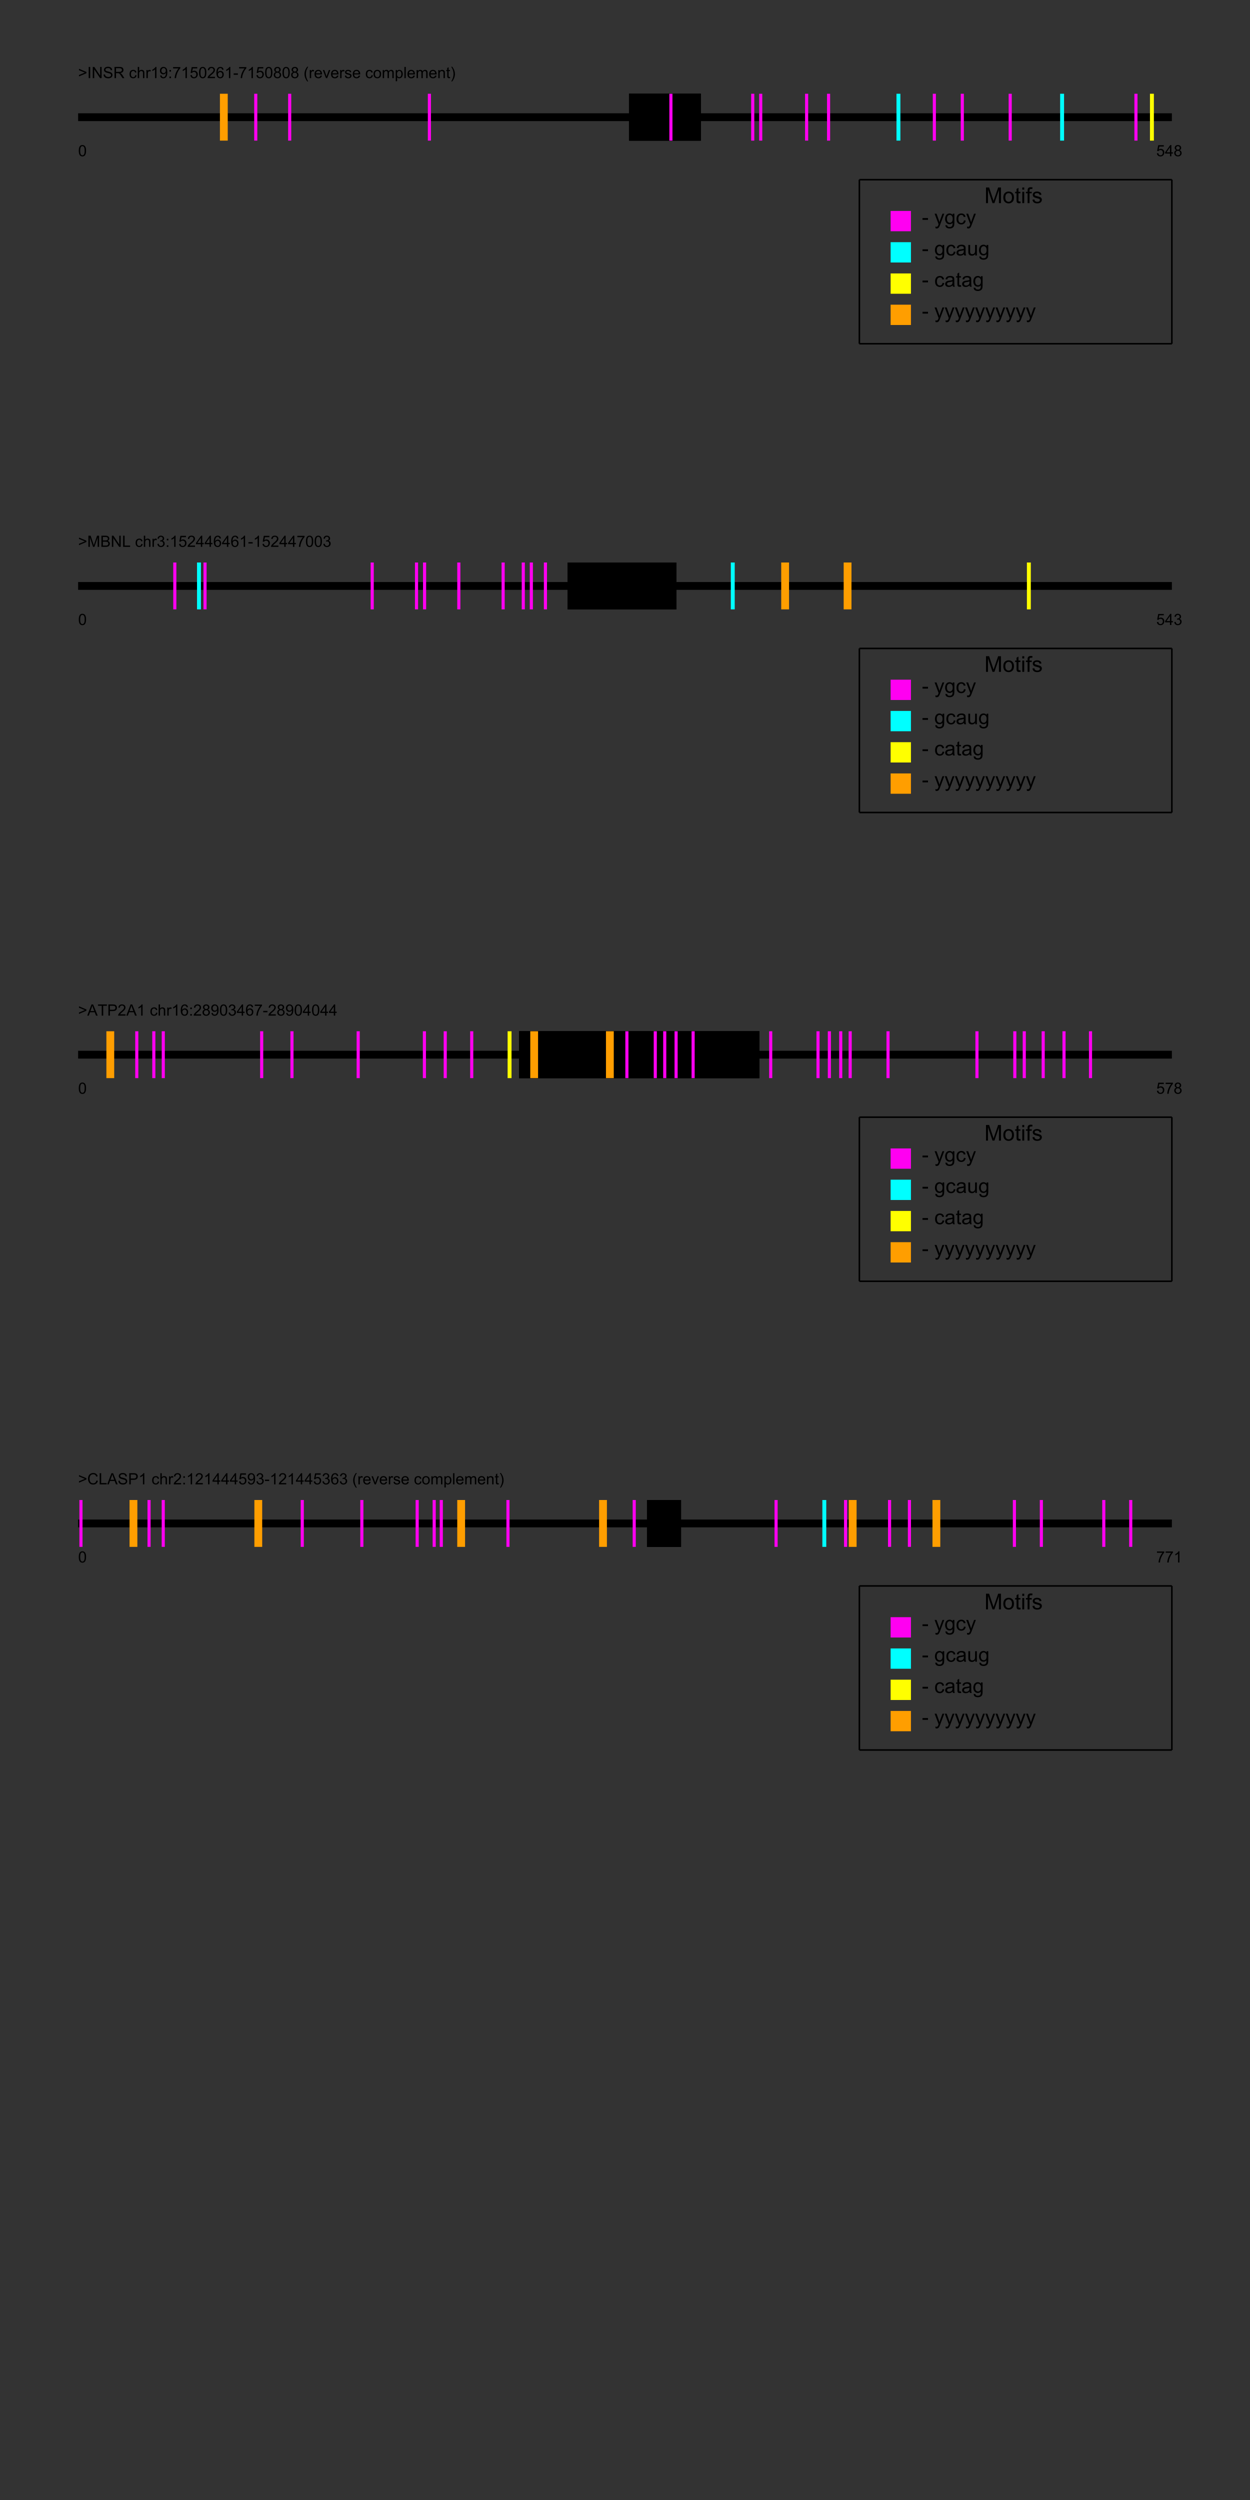 <?xml version="1.0" encoding="UTF-8"?>
<svg xmlns="http://www.w3.org/2000/svg" xmlns:xlink="http://www.w3.org/1999/xlink" width="800pt" height="1600pt" viewBox="0 0 800 1600" version="1.1">
<rect x="0" y="0" width="800" height="1600" fill="#333333" stroke="none"/>
<defs>
<g>
<symbol overflow="visible" id="glyph0-0">
<path style="stroke:none;" d="M 1.75 0 L 1.75 -8.75 L 8.75 -8.75 L 8.75 0 Z M 1.969 -0.219 L 8.531 -0.219 L 8.531 -8.531 L 1.969 -8.531 Z M 1.969 -0.219 "/>
</symbol>
<symbol overflow="visible" id="glyph0-1">
<path style="stroke:none;" d="M 1.039 0 L 1.039 -10.023 L 3.035 -10.023 L 5.406 -2.926 C 5.621 -2.262 5.781 -1.77 5.887 -1.441 C 5.996 -1.805 6.172 -2.34 6.418 -3.047 L 8.82 -10.023 L 10.602 -10.023 L 10.602 0 L 9.324 0 L 9.324 -8.387 L 6.414 0 L 5.215 0 L 2.316 -8.531 L 2.316 0 Z M 1.039 0 "/>
</symbol>
<symbol overflow="visible" id="glyph0-2">
<path style="stroke:none;" d="M 0.465 -3.629 C 0.461 -4.973 0.836 -5.969 1.586 -6.617 C 2.207 -7.148 2.969 -7.418 3.867 -7.422 C 4.867 -7.418 5.684 -7.09 6.316 -6.441 C 6.949 -5.785 7.266 -4.883 7.266 -3.734 C 7.266 -2.797 7.125 -2.062 6.844 -1.527 C 6.562 -0.992 6.152 -0.578 5.621 -0.281 C 5.082 0.016 4.5 0.164 3.867 0.164 C 2.852 0.164 2.027 -0.16 1.402 -0.812 C 0.773 -1.461 0.461 -2.398 0.465 -3.629 Z M 1.73 -3.629 C 1.727 -2.695 1.93 -2 2.336 -1.539 C 2.738 -1.074 3.25 -0.844 3.867 -0.848 C 4.477 -0.844 4.984 -1.074 5.391 -1.543 C 5.797 -2.004 6 -2.715 6 -3.672 C 6 -4.566 5.793 -5.246 5.387 -5.711 C 4.977 -6.172 4.473 -6.402 3.867 -6.406 C 3.25 -6.402 2.738 -6.172 2.336 -5.715 C 1.93 -5.25 1.727 -4.555 1.73 -3.629 Z M 1.73 -3.629 "/>
</symbol>
<symbol overflow="visible" id="glyph0-3">
<path style="stroke:none;" d="M 3.609 -1.102 L 3.789 -0.016 C 3.438 0.059 3.129 0.094 2.859 0.094 C 2.41 0.094 2.062 0.023 1.816 -0.117 C 1.57 -0.258 1.395 -0.441 1.297 -0.672 C 1.195 -0.902 1.148 -1.387 1.148 -2.125 L 1.148 -6.305 L 0.246 -6.305 L 0.246 -7.258 L 1.148 -7.258 L 1.148 -9.059 L 2.371 -9.797 L 2.371 -7.258 L 3.609 -7.258 L 3.609 -6.305 L 2.371 -6.305 L 2.371 -2.059 C 2.367 -1.703 2.387 -1.477 2.434 -1.379 C 2.473 -1.277 2.547 -1.199 2.648 -1.141 C 2.746 -1.082 2.887 -1.055 3.07 -1.055 C 3.203 -1.055 3.383 -1.07 3.609 -1.102 Z M 3.609 -1.102 "/>
</symbol>
<symbol overflow="visible" id="glyph0-4">
<path style="stroke:none;" d="M 0.93 -8.605 L 0.93 -10.023 L 2.16 -10.023 L 2.16 -8.605 Z M 0.93 0 L 0.93 -7.258 L 2.16 -7.258 L 2.16 0 Z M 0.93 0 "/>
</symbol>
<symbol overflow="visible" id="glyph0-5">
<path style="stroke:none;" d="M 1.219 0 L 1.219 -6.305 L 0.129 -6.305 L 0.129 -7.258 L 1.219 -7.258 L 1.219 -8.031 C 1.219 -8.52 1.262 -8.883 1.348 -9.117 C 1.465 -9.438 1.672 -9.695 1.973 -9.895 C 2.27 -10.09 2.688 -10.188 3.227 -10.191 C 3.57 -10.188 3.953 -10.148 4.375 -10.07 L 4.191 -8.996 C 3.934 -9.035 3.691 -9.059 3.465 -9.062 C 3.09 -9.059 2.828 -8.98 2.672 -8.824 C 2.516 -8.664 2.438 -8.363 2.441 -7.93 L 2.441 -7.258 L 3.855 -7.258 L 3.855 -6.305 L 2.441 -6.305 L 2.441 0 Z M 1.219 0 "/>
</symbol>
<symbol overflow="visible" id="glyph0-6">
<path style="stroke:none;" d="M 0.43 -2.168 L 1.648 -2.359 C 1.711 -1.867 1.902 -1.492 2.219 -1.234 C 2.527 -0.973 2.965 -0.844 3.527 -0.848 C 4.09 -0.844 4.508 -0.957 4.785 -1.191 C 5.055 -1.418 5.191 -1.691 5.195 -2.004 C 5.191 -2.281 5.07 -2.5 4.832 -2.66 C 4.66 -2.77 4.242 -2.906 3.574 -3.078 C 2.672 -3.301 2.047 -3.5 1.699 -3.668 C 1.348 -3.832 1.082 -4.059 0.906 -4.355 C 0.723 -4.645 0.633 -4.973 0.637 -5.332 C 0.633 -5.652 0.707 -5.949 0.855 -6.23 C 1.004 -6.504 1.203 -6.734 1.461 -6.918 C 1.648 -7.055 1.91 -7.172 2.246 -7.273 C 2.574 -7.367 2.93 -7.418 3.309 -7.422 C 3.875 -7.418 4.375 -7.336 4.809 -7.176 C 5.234 -7.008 5.551 -6.785 5.762 -6.508 C 5.965 -6.227 6.109 -5.852 6.188 -5.387 L 4.984 -5.223 C 4.926 -5.59 4.766 -5.883 4.508 -6.098 C 4.242 -6.305 3.875 -6.41 3.398 -6.414 C 2.832 -6.41 2.426 -6.316 2.188 -6.133 C 1.941 -5.941 1.82 -5.723 1.824 -5.477 C 1.82 -5.312 1.871 -5.168 1.977 -5.047 C 2.07 -4.91 2.227 -4.801 2.445 -4.719 C 2.566 -4.668 2.93 -4.562 3.535 -4.402 C 4.402 -4.168 5.012 -3.98 5.355 -3.832 C 5.699 -3.684 5.969 -3.465 6.164 -3.184 C 6.359 -2.898 6.457 -2.551 6.461 -2.133 C 6.457 -1.719 6.336 -1.332 6.102 -0.973 C 5.859 -0.609 5.516 -0.328 5.066 -0.133 C 4.613 0.066 4.102 0.164 3.535 0.164 C 2.586 0.164 1.867 -0.031 1.375 -0.422 C 0.879 -0.812 0.562 -1.395 0.43 -2.168 Z M 0.43 -2.168 "/>
</symbol>
<symbol overflow="visible" id="glyph1-0">
<path style="stroke:none;" d="M 1.625 0 L 1.625 -8.125 L 8.125 -8.125 L 8.125 0 Z M 1.828 -0.203 L 7.922 -0.203 L 7.922 -7.922 L 1.828 -7.922 Z M 1.828 -0.203 "/>
</symbol>
<symbol overflow="visible" id="glyph1-1">
<path style="stroke:none;" d="M 0.414 -2.793 L 0.414 -3.941 L 3.922 -3.941 L 3.922 -2.793 Z M 0.414 -2.793 "/>
</symbol>
<symbol overflow="visible" id="glyph1-2">
<path style="stroke:none;" d=""/>
</symbol>
<symbol overflow="visible" id="glyph1-3">
<path style="stroke:none;" d="M 0.805 2.598 L 0.68 1.523 C 0.93 1.59 1.145 1.621 1.332 1.625 C 1.582 1.621 1.785 1.578 1.941 1.496 C 2.09 1.41 2.215 1.293 2.316 1.141 C 2.387 1.027 2.504 0.746 2.664 0.293 C 2.684 0.227 2.719 0.133 2.766 0.012 L 0.211 -6.742 L 1.441 -6.742 L 2.844 -2.836 C 3.023 -2.34 3.188 -1.82 3.332 -1.277 C 3.461 -1.801 3.617 -2.312 3.801 -2.812 L 5.242 -6.742 L 6.387 -6.742 L 3.82 0.113 C 3.547 0.852 3.332 1.363 3.18 1.645 C 2.973 2.02 2.738 2.297 2.48 2.473 C 2.215 2.645 1.902 2.73 1.543 2.734 C 1.316 2.73 1.07 2.684 0.805 2.598 Z M 0.805 2.598 "/>
</symbol>
<symbol overflow="visible" id="glyph1-4">
<path style="stroke:none;" d="M 0.648 0.559 L 1.758 0.723 C 1.805 1.062 1.934 1.312 2.145 1.473 C 2.426 1.68 2.812 1.785 3.309 1.789 C 3.836 1.785 4.242 1.68 4.531 1.473 C 4.816 1.258 5.012 0.965 5.117 0.586 C 5.172 0.352 5.199 -0.137 5.199 -0.883 C 4.695 -0.293 4.074 0 3.332 0 C 2.402 0 1.684 -0.332 1.18 -1.004 C 0.668 -1.668 0.414 -2.473 0.418 -3.41 C 0.414 -4.051 0.531 -4.641 0.766 -5.188 C 0.996 -5.727 1.336 -6.148 1.781 -6.449 C 2.223 -6.742 2.742 -6.891 3.34 -6.895 C 4.133 -6.891 4.785 -6.57 5.305 -5.93 L 5.305 -6.742 L 6.359 -6.742 L 6.359 -0.914 C 6.355 0.133 6.25 0.875 6.039 1.316 C 5.824 1.75 5.484 2.094 5.023 2.352 C 4.555 2.602 3.984 2.73 3.312 2.734 C 2.508 2.73 1.859 2.551 1.363 2.191 C 0.867 1.828 0.629 1.281 0.648 0.559 Z M 1.594 -3.492 C 1.594 -2.605 1.77 -1.957 2.121 -1.555 C 2.473 -1.145 2.91 -0.941 3.441 -0.945 C 3.961 -0.941 4.402 -1.145 4.758 -1.551 C 5.113 -1.953 5.289 -2.586 5.293 -3.453 C 5.289 -4.273 5.105 -4.898 4.742 -5.32 C 4.375 -5.738 3.938 -5.945 3.422 -5.949 C 2.914 -5.945 2.48 -5.738 2.125 -5.328 C 1.77 -4.914 1.594 -4.305 1.594 -3.492 Z M 1.594 -3.492 "/>
</symbol>
<symbol overflow="visible" id="glyph1-5">
<path style="stroke:none;" d="M 5.258 -2.469 L 6.379 -2.324 C 6.254 -1.547 5.941 -0.941 5.438 -0.504 C 4.93 -0.066 4.309 0.152 3.574 0.152 C 2.652 0.152 1.91 -0.148 1.348 -0.75 C 0.785 -1.352 0.504 -2.215 0.508 -3.344 C 0.504 -4.07 0.625 -4.707 0.867 -5.254 C 1.109 -5.797 1.477 -6.207 1.969 -6.484 C 2.461 -6.754 2.996 -6.891 3.578 -6.895 C 4.309 -6.891 4.906 -6.703 5.375 -6.336 C 5.836 -5.961 6.137 -5.438 6.273 -4.762 L 5.16 -4.59 C 5.051 -5.039 4.863 -5.379 4.598 -5.609 C 4.328 -5.836 4.004 -5.953 3.625 -5.953 C 3.047 -5.953 2.578 -5.746 2.223 -5.332 C 1.859 -4.918 1.68 -4.266 1.684 -3.375 C 1.68 -2.469 1.855 -1.809 2.203 -1.402 C 2.547 -0.988 3 -0.785 3.562 -0.789 C 4.008 -0.785 4.379 -0.922 4.684 -1.199 C 4.98 -1.473 5.172 -1.895 5.258 -2.469 Z M 5.258 -2.469 "/>
</symbol>
<symbol overflow="visible" id="glyph1-6">
<path style="stroke:none;" d="M 5.258 -0.832 C 4.828 -0.473 4.422 -0.219 4.031 -0.07 C 3.641 0.078 3.219 0.152 2.773 0.152 C 2.031 0.152 1.465 -0.027 1.066 -0.391 C 0.668 -0.75 0.469 -1.211 0.469 -1.777 C 0.469 -2.105 0.543 -2.406 0.695 -2.68 C 0.844 -2.949 1.039 -3.168 1.285 -3.336 C 1.523 -3.5 1.801 -3.629 2.109 -3.715 C 2.332 -3.77 2.668 -3.824 3.125 -3.883 C 4.043 -3.992 4.723 -4.125 5.16 -4.277 C 5.164 -4.434 5.168 -4.531 5.168 -4.578 C 5.168 -5.039 5.059 -5.367 4.844 -5.562 C 4.551 -5.816 4.117 -5.945 3.543 -5.949 C 3 -5.945 2.602 -5.852 2.352 -5.664 C 2.094 -5.473 1.906 -5.141 1.785 -4.664 L 0.668 -4.816 C 0.77 -5.293 0.934 -5.68 1.168 -5.977 C 1.395 -6.27 1.73 -6.496 2.176 -6.656 C 2.613 -6.812 3.125 -6.891 3.707 -6.895 C 4.281 -6.891 4.75 -6.824 5.109 -6.691 C 5.469 -6.555 5.73 -6.383 5.902 -6.18 C 6.066 -5.973 6.188 -5.715 6.258 -5.402 C 6.297 -5.207 6.316 -4.855 6.316 -4.348 L 6.316 -2.824 C 6.316 -1.762 6.34 -1.09 6.387 -0.809 C 6.434 -0.527 6.531 -0.258 6.68 0 L 5.484 0 C 5.363 -0.234 5.285 -0.512 5.258 -0.832 Z M 5.16 -3.383 C 4.742 -3.211 4.121 -3.07 3.293 -2.953 C 2.824 -2.883 2.492 -2.805 2.297 -2.723 C 2.102 -2.637 1.949 -2.512 1.848 -2.352 C 1.738 -2.188 1.688 -2.008 1.688 -1.809 C 1.688 -1.5 1.801 -1.246 2.031 -1.047 C 2.262 -0.84 2.602 -0.738 3.047 -0.742 C 3.484 -0.738 3.875 -0.836 4.219 -1.031 C 4.562 -1.223 4.812 -1.484 4.977 -1.82 C 5.094 -2.078 5.156 -2.461 5.16 -2.965 Z M 5.16 -3.383 "/>
</symbol>
<symbol overflow="visible" id="glyph1-7">
<path style="stroke:none;" d="M 5.273 0 L 5.273 -0.992 C 4.75 -0.227 4.035 0.152 3.137 0.152 C 2.734 0.152 2.363 0.078 2.02 -0.074 C 1.672 -0.227 1.418 -0.418 1.254 -0.648 C 1.086 -0.879 0.969 -1.164 0.902 -1.5 C 0.855 -1.723 0.832 -2.074 0.832 -2.562 L 0.832 -6.742 L 1.973 -6.742 L 1.973 -3.004 C 1.969 -2.406 1.992 -2.004 2.043 -1.797 C 2.113 -1.492 2.266 -1.254 2.5 -1.086 C 2.73 -0.914 3.02 -0.832 3.363 -0.832 C 3.707 -0.832 4.027 -0.918 4.328 -1.094 C 4.629 -1.27 4.844 -1.508 4.969 -1.812 C 5.094 -2.109 5.156 -2.551 5.156 -3.129 L 5.156 -6.742 L 6.297 -6.742 L 6.297 0 Z M 5.273 0 "/>
</symbol>
<symbol overflow="visible" id="glyph1-8">
<path style="stroke:none;" d="M 3.352 -1.023 L 3.516 -0.012 C 3.195 0.055 2.906 0.086 2.652 0.09 C 2.234 0.086 1.914 0.023 1.688 -0.105 C 1.457 -0.238 1.293 -0.41 1.203 -0.625 C 1.109 -0.836 1.066 -1.285 1.066 -1.973 L 1.066 -5.852 L 0.227 -5.852 L 0.227 -6.742 L 1.066 -6.742 L 1.066 -8.41 L 2.203 -9.098 L 2.203 -6.742 L 3.352 -6.742 L 3.352 -5.852 L 2.203 -5.852 L 2.203 -1.91 C 2.203 -1.582 2.223 -1.371 2.262 -1.281 C 2.301 -1.184 2.367 -1.109 2.461 -1.059 C 2.551 -1 2.68 -0.973 2.852 -0.977 C 2.973 -0.973 3.141 -0.988 3.352 -1.023 Z M 3.352 -1.023 "/>
</symbol>
<symbol overflow="visible" id="glyph2-0">
<path style="stroke:none;" d="M 1.25 0 L 1.25 -6.25 L 6.25 -6.25 L 6.25 0 Z M 1.406 -0.156 L 6.094 -0.156 L 6.094 -6.094 L 1.406 -6.094 Z M 1.406 -0.156 "/>
</symbol>
<symbol overflow="visible" id="glyph2-1">
<path style="stroke:none;" d="M 5.289 -3.129 L 0.547 -1.102 L 0.547 -1.977 L 4.301 -3.535 L 0.547 -5.078 L 0.547 -5.953 L 5.289 -3.949 Z M 5.289 -3.129 "/>
</symbol>
<symbol overflow="visible" id="glyph2-2">
<path style="stroke:none;" d="M 0.934 0 L 0.934 -7.156 L 1.879 -7.156 L 1.879 0 Z M 0.934 0 "/>
</symbol>
<symbol overflow="visible" id="glyph2-3">
<path style="stroke:none;" d="M 0.762 0 L 0.762 -7.156 L 1.734 -7.156 L 5.492 -1.539 L 5.492 -7.156 L 6.402 -7.156 L 6.402 0 L 5.43 0 L 1.672 -5.625 L 1.672 0 Z M 0.762 0 "/>
</symbol>
<symbol overflow="visible" id="glyph2-4">
<path style="stroke:none;" d="M 0.449 -2.301 L 1.344 -2.379 C 1.383 -2.02 1.48 -1.723 1.637 -1.496 C 1.789 -1.262 2.031 -1.078 2.359 -0.938 C 2.684 -0.797 3.051 -0.727 3.457 -0.727 C 3.816 -0.727 4.133 -0.777 4.414 -0.887 C 4.688 -0.992 4.895 -1.141 5.031 -1.328 C 5.164 -1.512 5.23 -1.719 5.234 -1.945 C 5.23 -2.168 5.168 -2.363 5.039 -2.531 C 4.906 -2.695 4.691 -2.836 4.395 -2.953 C 4.199 -3.027 3.773 -3.141 3.117 -3.301 C 2.461 -3.457 2 -3.609 1.738 -3.75 C 1.395 -3.93 1.141 -4.148 0.973 -4.414 C 0.805 -4.676 0.719 -4.977 0.723 -5.309 C 0.719 -5.668 0.82 -6.004 1.027 -6.32 C 1.23 -6.633 1.531 -6.871 1.926 -7.035 C 2.32 -7.195 2.758 -7.277 3.242 -7.281 C 3.77 -7.277 4.238 -7.191 4.645 -7.023 C 5.047 -6.848 5.359 -6.598 5.578 -6.27 C 5.797 -5.938 5.914 -5.559 5.934 -5.141 L 5.023 -5.074 C 4.973 -5.523 4.809 -5.863 4.527 -6.098 C 4.242 -6.328 3.828 -6.445 3.281 -6.445 C 2.707 -6.445 2.289 -6.34 2.027 -6.129 C 1.766 -5.918 1.633 -5.664 1.637 -5.371 C 1.633 -5.109 1.727 -4.898 1.914 -4.734 C 2.094 -4.57 2.57 -4.398 3.34 -4.227 C 4.109 -4.047 4.637 -3.895 4.926 -3.77 C 5.34 -3.574 5.648 -3.332 5.848 -3.039 C 6.047 -2.742 6.145 -2.402 6.148 -2.023 C 6.145 -1.637 6.035 -1.277 5.82 -0.941 C 5.598 -0.602 5.285 -0.34 4.879 -0.156 C 4.469 0.027 4.008 0.117 3.5 0.121 C 2.852 0.117 2.309 0.027 1.871 -0.16 C 1.43 -0.348 1.086 -0.633 0.84 -1.012 C 0.59 -1.391 0.461 -1.82 0.449 -2.301 Z M 0.449 -2.301 "/>
</symbol>
<symbol overflow="visible" id="glyph2-5">
<path style="stroke:none;" d="M 0.785 0 L 0.785 -7.156 L 3.961 -7.156 C 4.598 -7.152 5.082 -7.09 5.414 -6.965 C 5.746 -6.836 6.012 -6.609 6.211 -6.285 C 6.406 -5.957 6.504 -5.598 6.508 -5.203 C 6.504 -4.695 6.34 -4.266 6.016 -3.922 C 5.684 -3.57 5.176 -3.352 4.492 -3.258 C 4.738 -3.137 4.93 -3.016 5.062 -2.898 C 5.336 -2.645 5.598 -2.328 5.852 -1.949 L 7.094 0 L 5.902 0 L 4.957 -1.488 C 4.676 -1.918 4.445 -2.246 4.27 -2.473 C 4.09 -2.699 3.93 -2.859 3.789 -2.953 C 3.645 -3.043 3.5 -3.105 3.359 -3.145 C 3.25 -3.164 3.074 -3.176 2.832 -3.18 L 1.734 -3.18 L 1.734 0 Z M 1.734 -4 L 3.77 -4 C 4.199 -3.996 4.539 -4.039 4.785 -4.133 C 5.027 -4.219 5.211 -4.363 5.34 -4.562 C 5.465 -4.758 5.531 -4.973 5.531 -5.203 C 5.531 -5.539 5.406 -5.816 5.164 -6.039 C 4.914 -6.254 4.527 -6.363 4 -6.367 L 1.734 -6.367 Z M 1.734 -4 "/>
</symbol>
<symbol overflow="visible" id="glyph2-6">
<path style="stroke:none;" d=""/>
</symbol>
<symbol overflow="visible" id="glyph2-7">
<path style="stroke:none;" d="M 4.043 -1.898 L 4.906 -1.789 C 4.809 -1.188 4.566 -0.723 4.18 -0.387 C 3.789 -0.051 3.312 0.117 2.75 0.117 C 2.035 0.117 1.465 -0.113 1.035 -0.578 C 0.602 -1.039 0.387 -1.703 0.391 -2.574 C 0.387 -3.129 0.48 -3.621 0.668 -4.043 C 0.852 -4.461 1.133 -4.773 1.516 -4.988 C 1.895 -5.195 2.309 -5.301 2.754 -5.305 C 3.316 -5.301 3.773 -5.16 4.133 -4.875 C 4.488 -4.59 4.719 -4.184 4.824 -3.664 L 3.969 -3.531 C 3.883 -3.879 3.738 -4.141 3.535 -4.316 C 3.324 -4.488 3.078 -4.574 2.789 -4.578 C 2.344 -4.574 1.98 -4.418 1.707 -4.102 C 1.426 -3.785 1.289 -3.281 1.293 -2.598 C 1.289 -1.898 1.422 -1.395 1.691 -1.078 C 1.957 -0.762 2.305 -0.602 2.738 -0.605 C 3.082 -0.602 3.371 -0.707 3.602 -0.922 C 3.832 -1.133 3.98 -1.461 4.043 -1.898 Z M 4.043 -1.898 "/>
</symbol>
<symbol overflow="visible" id="glyph2-8">
<path style="stroke:none;" d="M 0.66 0 L 0.66 -7.156 L 1.539 -7.156 L 1.539 -4.59 C 1.945 -5.062 2.461 -5.301 3.09 -5.305 C 3.473 -5.301 3.809 -5.227 4.09 -5.074 C 4.371 -4.922 4.574 -4.711 4.699 -4.445 C 4.82 -4.176 4.879 -3.789 4.883 -3.285 L 4.883 0 L 4.004 0 L 4.004 -3.285 C 4 -3.723 3.906 -4.043 3.719 -4.246 C 3.527 -4.445 3.258 -4.547 2.91 -4.547 C 2.648 -4.547 2.402 -4.477 2.176 -4.344 C 1.941 -4.203 1.777 -4.02 1.684 -3.793 C 1.582 -3.559 1.535 -3.242 1.539 -2.836 L 1.539 0 Z M 0.66 0 "/>
</symbol>
<symbol overflow="visible" id="glyph2-9">
<path style="stroke:none;" d="M 0.648 0 L 0.648 -5.188 L 1.441 -5.188 L 1.441 -4.398 C 1.641 -4.766 1.824 -5.008 2 -5.129 C 2.168 -5.242 2.355 -5.301 2.562 -5.305 C 2.855 -5.301 3.16 -5.207 3.469 -5.02 L 3.164 -4.203 C 2.949 -4.328 2.734 -4.395 2.52 -4.395 C 2.324 -4.395 2.148 -4.336 2 -4.219 C 1.844 -4.102 1.738 -3.941 1.676 -3.742 C 1.574 -3.426 1.523 -3.082 1.527 -2.715 L 1.527 0 Z M 0.648 0 "/>
</symbol>
<symbol overflow="visible" id="glyph2-10">
<path style="stroke:none;" d="M 3.727 0 L 2.848 0 L 2.848 -5.602 C 2.637 -5.398 2.359 -5.195 2.016 -4.992 C 1.672 -4.789 1.363 -4.637 1.09 -4.539 L 1.09 -5.391 C 1.582 -5.621 2.012 -5.898 2.379 -6.23 C 2.746 -6.555 3.004 -6.875 3.16 -7.188 L 3.727 -7.188 Z M 3.727 0 "/>
</symbol>
<symbol overflow="visible" id="glyph2-11">
<path style="stroke:none;" d="M 0.547 -1.656 L 1.391 -1.734 C 1.461 -1.336 1.598 -1.047 1.801 -0.867 C 2 -0.688 2.262 -0.598 2.578 -0.602 C 2.848 -0.598 3.082 -0.66 3.289 -0.785 C 3.488 -0.91 3.656 -1.074 3.789 -1.281 C 3.918 -1.488 4.027 -1.77 4.117 -2.121 C 4.203 -2.473 4.246 -2.828 4.25 -3.195 C 4.246 -3.227 4.246 -3.285 4.242 -3.367 C 4.066 -3.086 3.824 -2.859 3.523 -2.688 C 3.215 -2.512 2.887 -2.426 2.535 -2.426 C 1.938 -2.426 1.434 -2.641 1.027 -3.07 C 0.613 -3.5 0.41 -4.066 0.414 -4.77 C 0.41 -5.496 0.625 -6.078 1.055 -6.523 C 1.484 -6.961 2.02 -7.184 2.664 -7.188 C 3.129 -7.184 3.555 -7.059 3.941 -6.812 C 4.328 -6.559 4.621 -6.199 4.82 -5.738 C 5.02 -5.27 5.121 -4.602 5.121 -3.727 C 5.121 -2.809 5.02 -2.078 4.824 -1.539 C 4.621 -0.996 4.328 -0.582 3.938 -0.301 C 3.547 -0.02 3.086 0.117 2.559 0.121 C 1.996 0.117 1.539 -0.035 1.188 -0.344 C 0.832 -0.652 0.617 -1.09 0.547 -1.656 Z M 4.145 -4.812 C 4.141 -5.312 4.008 -5.715 3.742 -6.016 C 3.473 -6.309 3.148 -6.457 2.773 -6.461 C 2.379 -6.457 2.039 -6.297 1.754 -5.98 C 1.461 -5.66 1.316 -5.246 1.32 -4.742 C 1.316 -4.281 1.453 -3.91 1.73 -3.629 C 2.004 -3.34 2.344 -3.199 2.75 -3.203 C 3.152 -3.199 3.488 -3.34 3.75 -3.629 C 4.012 -3.91 4.141 -4.305 4.145 -4.812 Z M 4.145 -4.812 "/>
</symbol>
<symbol overflow="visible" id="glyph2-12">
<path style="stroke:none;" d="M 0.902 -4.184 L 0.902 -5.188 L 1.906 -5.188 L 1.906 -4.184 Z M 0.902 0 L 0.902 -1 L 1.906 -1 L 1.906 0 Z M 0.902 0 "/>
</symbol>
<symbol overflow="visible" id="glyph2-13">
<path style="stroke:none;" d="M 0.473 -6.219 L 0.473 -7.066 L 5.109 -7.066 L 5.109 -6.383 C 4.648 -5.895 4.195 -5.25 3.75 -4.449 C 3.305 -3.641 2.957 -2.816 2.715 -1.969 C 2.535 -1.367 2.426 -0.711 2.379 0 L 1.477 0 C 1.484 -0.562 1.594 -1.242 1.805 -2.039 C 2.016 -2.836 2.32 -3.605 2.719 -4.348 C 3.113 -5.09 3.531 -5.711 3.98 -6.219 Z M 0.473 -6.219 "/>
</symbol>
<symbol overflow="visible" id="glyph2-14">
<path style="stroke:none;" d="M 0.414 -1.875 L 1.336 -1.953 C 1.406 -1.5 1.562 -1.164 1.812 -0.941 C 2.059 -0.711 2.359 -0.598 2.715 -0.602 C 3.137 -0.598 3.496 -0.758 3.789 -1.078 C 4.078 -1.398 4.223 -1.82 4.227 -2.348 C 4.223 -2.848 4.082 -3.242 3.805 -3.535 C 3.52 -3.82 3.152 -3.965 2.699 -3.969 C 2.414 -3.965 2.16 -3.902 1.934 -3.777 C 1.707 -3.648 1.527 -3.48 1.398 -3.277 L 0.57 -3.383 L 1.266 -7.062 L 4.824 -7.062 L 4.824 -6.219 L 1.969 -6.219 L 1.582 -4.297 C 2.012 -4.594 2.461 -4.746 2.934 -4.746 C 3.555 -4.746 4.082 -4.527 4.516 -4.094 C 4.941 -3.66 5.156 -3.105 5.16 -2.426 C 5.156 -1.777 4.969 -1.215 4.594 -0.746 C 4.133 -0.168 3.504 0.117 2.715 0.121 C 2.059 0.117 1.527 -0.062 1.121 -0.426 C 0.707 -0.789 0.473 -1.273 0.414 -1.875 Z M 0.414 -1.875 "/>
</symbol>
<symbol overflow="visible" id="glyph2-15">
<path style="stroke:none;" d="M 0.414 -3.531 C 0.41 -4.375 0.496 -5.055 0.676 -5.574 C 0.848 -6.086 1.109 -6.484 1.453 -6.766 C 1.797 -7.043 2.227 -7.184 2.75 -7.188 C 3.129 -7.184 3.465 -7.105 3.758 -6.953 C 4.047 -6.797 4.289 -6.574 4.477 -6.285 C 4.664 -5.992 4.812 -5.637 4.922 -5.223 C 5.027 -4.801 5.078 -4.238 5.082 -3.531 C 5.078 -2.688 4.992 -2.008 4.824 -1.496 C 4.648 -0.977 4.391 -0.578 4.051 -0.301 C 3.703 -0.02 3.27 0.117 2.75 0.121 C 2.055 0.117 1.516 -0.129 1.125 -0.621 C 0.648 -1.215 0.41 -2.184 0.414 -3.531 Z M 1.32 -3.531 C 1.316 -2.352 1.453 -1.57 1.73 -1.184 C 2.004 -0.793 2.344 -0.598 2.75 -0.602 C 3.148 -0.598 3.488 -0.793 3.766 -1.188 C 4.039 -1.574 4.176 -2.355 4.18 -3.531 C 4.176 -4.707 4.039 -5.488 3.766 -5.879 C 3.488 -6.262 3.145 -6.457 2.738 -6.461 C 2.332 -6.457 2.012 -6.285 1.773 -5.945 C 1.469 -5.508 1.316 -4.703 1.32 -3.531 Z M 1.32 -3.531 "/>
</symbol>
<symbol overflow="visible" id="glyph2-16">
<path style="stroke:none;" d="M 5.035 -0.844 L 5.035 0 L 0.305 0 C 0.297 -0.211 0.328 -0.414 0.406 -0.609 C 0.523 -0.93 0.719 -1.246 0.984 -1.562 C 1.25 -1.871 1.633 -2.234 2.133 -2.648 C 2.91 -3.281 3.434 -3.785 3.711 -4.16 C 3.98 -4.535 4.117 -4.887 4.121 -5.219 C 4.117 -5.566 3.992 -5.859 3.746 -6.102 C 3.496 -6.336 3.172 -6.457 2.773 -6.461 C 2.348 -6.457 2.012 -6.328 1.758 -6.078 C 1.5 -5.82 1.371 -5.469 1.371 -5.023 L 0.469 -5.117 C 0.531 -5.789 0.762 -6.305 1.168 -6.656 C 1.566 -7.008 2.109 -7.184 2.793 -7.188 C 3.477 -7.184 4.02 -6.992 4.422 -6.617 C 4.82 -6.234 5.02 -5.762 5.023 -5.199 C 5.02 -4.91 4.961 -4.629 4.848 -4.355 C 4.727 -4.074 4.535 -3.785 4.266 -3.48 C 3.992 -3.176 3.539 -2.754 2.91 -2.223 C 2.379 -1.777 2.039 -1.477 1.895 -1.32 C 1.742 -1.16 1.621 -1.004 1.523 -0.844 Z M 5.035 -0.844 "/>
</symbol>
<symbol overflow="visible" id="glyph2-17">
<path style="stroke:none;" d="M 4.977 -5.406 L 4.102 -5.336 C 4.023 -5.68 3.91 -5.93 3.77 -6.09 C 3.527 -6.336 3.234 -6.461 2.891 -6.465 C 2.605 -6.461 2.359 -6.383 2.152 -6.23 C 1.871 -6.027 1.652 -5.734 1.496 -5.348 C 1.332 -4.957 1.25 -4.406 1.25 -3.691 C 1.457 -4.012 1.715 -4.25 2.023 -4.41 C 2.328 -4.562 2.652 -4.641 2.988 -4.645 C 3.574 -4.641 4.07 -4.426 4.484 -3.996 C 4.891 -3.566 5.098 -3.008 5.102 -2.324 C 5.098 -1.871 5 -1.453 4.812 -1.07 C 4.617 -0.684 4.352 -0.387 4.016 -0.184 C 3.672 0.02 3.289 0.117 2.859 0.121 C 2.125 0.117 1.527 -0.148 1.066 -0.684 C 0.605 -1.219 0.375 -2.109 0.375 -3.352 C 0.375 -4.734 0.629 -5.738 1.141 -6.367 C 1.586 -6.91 2.188 -7.184 2.945 -7.188 C 3.504 -7.184 3.965 -7.027 4.328 -6.715 C 4.684 -6.398 4.898 -5.961 4.977 -5.406 Z M 1.387 -2.32 C 1.383 -2.016 1.445 -1.723 1.578 -1.449 C 1.703 -1.168 1.883 -0.957 2.117 -0.816 C 2.344 -0.668 2.59 -0.598 2.848 -0.602 C 3.215 -0.598 3.531 -0.746 3.801 -1.051 C 4.066 -1.348 4.199 -1.754 4.203 -2.27 C 4.199 -2.762 4.07 -3.152 3.809 -3.438 C 3.543 -3.723 3.211 -3.867 2.812 -3.867 C 2.414 -3.867 2.074 -3.723 1.801 -3.438 C 1.52 -3.152 1.383 -2.781 1.387 -2.32 Z M 1.387 -2.32 "/>
</symbol>
<symbol overflow="visible" id="glyph2-18">
<path style="stroke:none;" d="M 0.316 -2.148 L 0.316 -3.031 L 3.016 -3.031 L 3.016 -2.148 Z M 0.316 -2.148 "/>
</symbol>
<symbol overflow="visible" id="glyph2-19">
<path style="stroke:none;" d="M 1.766 -3.883 C 1.398 -4.012 1.129 -4.203 0.957 -4.453 C 0.777 -4.699 0.691 -4.996 0.695 -5.344 C 0.691 -5.863 0.879 -6.301 1.254 -6.656 C 1.629 -7.008 2.125 -7.184 2.75 -7.188 C 3.371 -7.184 3.875 -7 4.258 -6.641 C 4.637 -6.273 4.828 -5.832 4.828 -5.316 C 4.828 -4.98 4.738 -4.691 4.566 -4.449 C 4.387 -4.199 4.125 -4.012 3.773 -3.883 C 4.211 -3.738 4.543 -3.508 4.777 -3.188 C 5.004 -2.867 5.121 -2.484 5.121 -2.047 C 5.121 -1.43 4.902 -0.918 4.473 -0.504 C 4.035 -0.09 3.469 0.117 2.766 0.121 C 2.055 0.117 1.484 -0.09 1.055 -0.504 C 0.621 -0.922 0.402 -1.441 0.406 -2.07 C 0.402 -2.531 0.52 -2.922 0.758 -3.238 C 0.992 -3.551 1.328 -3.766 1.766 -3.883 Z M 1.594 -5.371 C 1.594 -5.031 1.699 -4.754 1.918 -4.539 C 2.133 -4.324 2.418 -4.219 2.77 -4.219 C 3.105 -4.219 3.383 -4.324 3.602 -4.539 C 3.816 -4.75 3.926 -5.012 3.926 -5.32 C 3.926 -5.641 3.812 -5.91 3.59 -6.133 C 3.367 -6.352 3.09 -6.461 2.758 -6.465 C 2.422 -6.461 2.145 -6.355 1.926 -6.141 C 1.703 -5.926 1.594 -5.668 1.594 -5.371 Z M 1.309 -2.066 C 1.305 -1.812 1.363 -1.57 1.484 -1.336 C 1.602 -1.102 1.781 -0.918 2.016 -0.793 C 2.25 -0.66 2.5 -0.598 2.773 -0.602 C 3.188 -0.598 3.535 -0.73 3.812 -1.004 C 4.082 -1.27 4.219 -1.613 4.223 -2.035 C 4.219 -2.457 4.078 -2.809 3.801 -3.086 C 3.516 -3.359 3.164 -3.496 2.742 -3.5 C 2.328 -3.496 1.984 -3.359 1.715 -3.09 C 1.441 -2.812 1.305 -2.473 1.309 -2.066 Z M 1.309 -2.066 "/>
</symbol>
<symbol overflow="visible" id="glyph2-20">
<path style="stroke:none;" d="M 2.34 2.105 C 1.848 1.488 1.438 0.777 1.105 -0.043 C 0.77 -0.859 0.602 -1.711 0.605 -2.594 C 0.602 -3.363 0.727 -4.105 0.98 -4.82 C 1.27 -5.641 1.723 -6.461 2.34 -7.281 L 2.969 -7.281 C 2.574 -6.602 2.312 -6.117 2.188 -5.828 C 1.984 -5.379 1.828 -4.91 1.719 -4.422 C 1.574 -3.812 1.504 -3.199 1.508 -2.586 C 1.504 -1.016 1.992 0.543 2.969 2.105 Z M 2.34 2.105 "/>
</symbol>
<symbol overflow="visible" id="glyph2-21">
<path style="stroke:none;" d="M 4.211 -1.672 L 5.117 -1.559 C 4.969 -1.027 4.703 -0.613 4.32 -0.32 C 3.93 -0.027 3.438 0.117 2.836 0.117 C 2.078 0.117 1.477 -0.113 1.031 -0.582 C 0.586 -1.047 0.363 -1.703 0.367 -2.547 C 0.363 -3.418 0.586 -4.098 1.039 -4.582 C 1.484 -5.062 2.07 -5.301 2.789 -5.305 C 3.48 -5.301 4.047 -5.066 4.488 -4.594 C 4.926 -4.121 5.145 -3.457 5.148 -2.602 C 5.145 -2.547 5.141 -2.469 5.141 -2.367 L 1.273 -2.367 C 1.305 -1.797 1.469 -1.359 1.758 -1.059 C 2.047 -0.754 2.406 -0.602 2.844 -0.605 C 3.16 -0.602 3.434 -0.688 3.664 -0.859 C 3.891 -1.027 4.074 -1.297 4.211 -1.672 Z M 1.324 -3.09 L 4.219 -3.09 C 4.18 -3.523 4.066 -3.852 3.887 -4.07 C 3.605 -4.406 3.242 -4.574 2.797 -4.578 C 2.391 -4.574 2.051 -4.441 1.777 -4.172 C 1.5 -3.902 1.352 -3.539 1.324 -3.09 Z M 1.324 -3.09 "/>
</symbol>
<symbol overflow="visible" id="glyph2-22">
<path style="stroke:none;" d="M 2.102 0 L 0.125 -5.188 L 1.055 -5.188 L 2.168 -2.078 C 2.285 -1.742 2.395 -1.395 2.5 -1.035 C 2.574 -1.305 2.684 -1.633 2.828 -2.023 L 3.98 -5.188 L 4.883 -5.188 L 2.922 0 Z M 2.102 0 "/>
</symbol>
<symbol overflow="visible" id="glyph2-23">
<path style="stroke:none;" d="M 0.309 -1.547 L 1.176 -1.684 C 1.223 -1.332 1.359 -1.066 1.582 -0.883 C 1.805 -0.695 2.117 -0.602 2.52 -0.605 C 2.922 -0.602 3.219 -0.684 3.418 -0.852 C 3.609 -1.012 3.707 -1.207 3.711 -1.43 C 3.707 -1.625 3.621 -1.781 3.453 -1.898 C 3.328 -1.977 3.031 -2.074 2.555 -2.195 C 1.906 -2.355 1.457 -2.496 1.211 -2.617 C 0.961 -2.734 0.773 -2.898 0.645 -3.113 C 0.516 -3.32 0.449 -3.555 0.453 -3.809 C 0.449 -4.039 0.504 -4.25 0.613 -4.449 C 0.719 -4.645 0.863 -4.809 1.047 -4.941 C 1.18 -5.039 1.363 -5.125 1.602 -5.199 C 1.836 -5.266 2.09 -5.301 2.363 -5.305 C 2.766 -5.301 3.125 -5.242 3.434 -5.129 C 3.742 -5.008 3.969 -4.852 4.117 -4.652 C 4.262 -4.449 4.363 -4.18 4.418 -3.848 L 3.559 -3.73 C 3.516 -3.996 3.402 -4.203 3.219 -4.355 C 3.027 -4.5 2.766 -4.574 2.426 -4.578 C 2.02 -4.574 1.73 -4.508 1.562 -4.379 C 1.387 -4.242 1.301 -4.086 1.305 -3.91 C 1.301 -3.793 1.336 -3.691 1.41 -3.602 C 1.48 -3.504 1.594 -3.426 1.75 -3.367 C 1.832 -3.332 2.09 -3.258 2.523 -3.145 C 3.145 -2.977 3.578 -2.84 3.824 -2.734 C 4.07 -2.629 4.262 -2.477 4.402 -2.273 C 4.539 -2.07 4.609 -1.82 4.613 -1.523 C 4.609 -1.23 4.523 -0.953 4.355 -0.695 C 4.184 -0.434 3.938 -0.234 3.617 -0.094 C 3.289 0.047 2.926 0.117 2.523 0.117 C 1.848 0.117 1.336 -0.02 0.984 -0.301 C 0.629 -0.578 0.402 -0.996 0.309 -1.547 Z M 0.309 -1.547 "/>
</symbol>
<symbol overflow="visible" id="glyph2-24">
<path style="stroke:none;" d="M 0.332 -2.594 C 0.328 -3.551 0.594 -4.262 1.133 -4.727 C 1.574 -5.109 2.121 -5.301 2.766 -5.305 C 3.477 -5.301 4.059 -5.066 4.512 -4.602 C 4.965 -4.133 5.191 -3.488 5.191 -2.664 C 5.191 -1.996 5.09 -1.473 4.891 -1.09 C 4.688 -0.707 4.395 -0.41 4.016 -0.199 C 3.629 0.012 3.215 0.117 2.766 0.117 C 2.039 0.117 1.449 -0.113 1.004 -0.582 C 0.551 -1.043 0.328 -1.715 0.332 -2.594 Z M 1.234 -2.594 C 1.23 -1.926 1.375 -1.43 1.668 -1.102 C 1.957 -0.77 2.324 -0.602 2.766 -0.605 C 3.199 -0.602 3.559 -0.77 3.852 -1.102 C 4.141 -1.434 4.289 -1.938 4.289 -2.621 C 4.289 -3.262 4.141 -3.75 3.852 -4.078 C 3.555 -4.406 3.195 -4.57 2.766 -4.574 C 2.324 -4.57 1.957 -4.406 1.668 -4.082 C 1.375 -3.75 1.23 -3.254 1.234 -2.594 Z M 1.234 -2.594 "/>
</symbol>
<symbol overflow="visible" id="glyph2-25">
<path style="stroke:none;" d="M 0.66 0 L 0.66 -5.188 L 1.445 -5.188 L 1.445 -4.457 C 1.605 -4.711 1.82 -4.914 2.094 -5.07 C 2.359 -5.223 2.668 -5.301 3.016 -5.305 C 3.398 -5.301 3.715 -5.223 3.961 -5.062 C 4.207 -4.902 4.379 -4.68 4.484 -4.395 C 4.891 -5 5.426 -5.301 6.086 -5.305 C 6.598 -5.301 6.992 -5.16 7.27 -4.875 C 7.547 -4.59 7.688 -4.148 7.688 -3.559 L 7.688 0 L 6.812 0 L 6.812 -3.266 C 6.809 -3.613 6.781 -3.867 6.727 -4.023 C 6.668 -4.176 6.562 -4.301 6.414 -4.398 C 6.262 -4.488 6.086 -4.535 5.891 -4.539 C 5.523 -4.535 5.223 -4.414 4.98 -4.176 C 4.738 -3.93 4.617 -3.543 4.617 -3.012 L 4.617 0 L 3.742 0 L 3.742 -3.367 C 3.738 -3.754 3.668 -4.047 3.527 -4.246 C 3.383 -4.438 3.145 -4.535 2.82 -4.539 C 2.57 -4.535 2.344 -4.469 2.137 -4.344 C 1.922 -4.211 1.77 -4.023 1.68 -3.773 C 1.582 -3.523 1.535 -3.16 1.539 -2.691 L 1.539 0 Z M 0.66 0 "/>
</symbol>
<symbol overflow="visible" id="glyph2-26">
<path style="stroke:none;" d="M 0.66 1.988 L 0.66 -5.188 L 1.461 -5.188 L 1.461 -4.512 C 1.645 -4.773 1.859 -4.969 2.098 -5.105 C 2.336 -5.234 2.625 -5.301 2.965 -5.305 C 3.406 -5.301 3.797 -5.188 4.137 -4.961 C 4.473 -4.73 4.727 -4.41 4.902 -3.996 C 5.07 -3.582 5.156 -3.125 5.16 -2.633 C 5.156 -2.098 5.062 -1.621 4.875 -1.199 C 4.684 -0.773 4.406 -0.449 4.043 -0.223 C 3.68 0.004 3.297 0.117 2.898 0.117 C 2.605 0.117 2.344 0.059 2.109 -0.066 C 1.875 -0.188 1.684 -0.348 1.539 -0.539 L 1.539 1.988 Z M 1.453 -2.562 C 1.453 -1.891 1.586 -1.398 1.859 -1.082 C 2.125 -0.762 2.453 -0.602 2.844 -0.605 C 3.23 -0.602 3.566 -0.77 3.844 -1.102 C 4.121 -1.43 4.258 -1.941 4.262 -2.637 C 4.258 -3.297 4.121 -3.789 3.852 -4.121 C 3.578 -4.445 3.258 -4.609 2.883 -4.613 C 2.508 -4.609 2.176 -4.434 1.887 -4.086 C 1.598 -3.734 1.453 -3.227 1.453 -2.562 Z M 1.453 -2.562 "/>
</symbol>
<symbol overflow="visible" id="glyph2-27">
<path style="stroke:none;" d="M 0.641 0 L 0.641 -7.156 L 1.52 -7.156 L 1.52 0 Z M 0.641 0 "/>
</symbol>
<symbol overflow="visible" id="glyph2-28">
<path style="stroke:none;" d="M 0.66 0 L 0.66 -5.188 L 1.449 -5.188 L 1.449 -4.449 C 1.828 -5.016 2.379 -5.301 3.102 -5.305 C 3.41 -5.301 3.699 -5.246 3.961 -5.133 C 4.223 -5.02 4.418 -4.871 4.551 -4.691 C 4.68 -4.508 4.77 -4.293 4.824 -4.043 C 4.855 -3.879 4.875 -3.594 4.875 -3.188 L 4.875 0 L 3.992 0 L 3.992 -3.156 C 3.988 -3.512 3.957 -3.777 3.891 -3.957 C 3.82 -4.129 3.699 -4.27 3.527 -4.379 C 3.352 -4.48 3.145 -4.535 2.914 -4.539 C 2.535 -4.535 2.215 -4.418 1.945 -4.184 C 1.672 -3.945 1.535 -3.492 1.539 -2.832 L 1.539 0 Z M 0.66 0 "/>
</symbol>
<symbol overflow="visible" id="glyph2-29">
<path style="stroke:none;" d="M 2.578 -0.785 L 2.703 -0.008 C 2.453 0.047 2.234 0.07 2.039 0.07 C 1.719 0.07 1.469 0.02 1.297 -0.082 C 1.117 -0.184 0.996 -0.316 0.926 -0.48 C 0.855 -0.645 0.82 -0.988 0.82 -1.52 L 0.82 -4.5 L 0.176 -4.5 L 0.176 -5.188 L 0.82 -5.188 L 0.82 -6.469 L 1.695 -6.996 L 1.695 -5.188 L 2.578 -5.188 L 2.578 -4.5 L 1.695 -4.5 L 1.695 -1.469 C 1.691 -1.215 1.707 -1.055 1.742 -0.984 C 1.77 -0.914 1.82 -0.855 1.891 -0.812 C 1.957 -0.77 2.059 -0.75 2.191 -0.75 C 2.289 -0.75 2.418 -0.762 2.578 -0.785 Z M 2.578 -0.785 "/>
</symbol>
<symbol overflow="visible" id="glyph2-30">
<path style="stroke:none;" d="M 1.234 2.105 L 0.605 2.105 C 1.574 0.543 2.062 -1.016 2.066 -2.586 C 2.062 -3.195 1.992 -3.805 1.855 -4.41 C 1.742 -4.895 1.586 -5.363 1.391 -5.816 C 1.262 -6.105 1 -6.594 0.605 -7.281 L 1.234 -7.281 C 1.844 -6.461 2.297 -5.641 2.594 -4.82 C 2.84 -4.105 2.965 -3.363 2.969 -2.594 C 2.965 -1.711 2.797 -0.859 2.461 -0.043 C 2.125 0.777 1.715 1.488 1.234 2.105 Z M 1.234 2.105 "/>
</symbol>
<symbol overflow="visible" id="glyph2-31">
<path style="stroke:none;" d="M 3.234 0 L 3.234 -1.715 L 0.125 -1.715 L 0.125 -2.52 L 3.395 -7.156 L 4.109 -7.156 L 4.109 -2.52 L 5.078 -2.52 L 5.078 -1.715 L 4.109 -1.715 L 4.109 0 Z M 3.234 -2.52 L 3.234 -5.746 L 0.992 -2.52 Z M 3.234 -2.52 "/>
</symbol>
<symbol overflow="visible" id="glyph2-32">
<path style="stroke:none;" d="M 0.742 0 L 0.742 -7.156 L 2.168 -7.156 L 3.863 -2.09 C 4.016 -1.617 4.129 -1.266 4.203 -1.031 C 4.281 -1.289 4.41 -1.672 4.586 -2.18 L 6.297 -7.156 L 7.574 -7.156 L 7.574 0 L 6.66 0 L 6.66 -5.992 L 4.578 0 L 3.727 0 L 1.656 -6.094 L 1.656 0 Z M 0.742 0 "/>
</symbol>
<symbol overflow="visible" id="glyph2-33">
<path style="stroke:none;" d="M 0.734 0 L 0.734 -7.156 L 3.418 -7.156 C 3.961 -7.152 4.402 -7.082 4.734 -6.938 C 5.062 -6.793 5.32 -6.57 5.508 -6.27 C 5.695 -5.969 5.789 -5.652 5.789 -5.328 C 5.789 -5.016 5.703 -4.727 5.539 -4.461 C 5.371 -4.188 5.121 -3.973 4.789 -3.809 C 5.219 -3.68 5.551 -3.461 5.785 -3.156 C 6.016 -2.848 6.133 -2.488 6.137 -2.074 C 6.133 -1.738 6.062 -1.426 5.922 -1.137 C 5.777 -0.848 5.602 -0.625 5.398 -0.473 C 5.188 -0.312 4.926 -0.195 4.613 -0.117 C 4.297 -0.039 3.914 0 3.461 0 Z M 1.68 -4.148 L 3.227 -4.148 C 3.645 -4.148 3.945 -4.176 4.133 -4.234 C 4.367 -4.301 4.551 -4.418 4.676 -4.59 C 4.797 -4.754 4.855 -4.965 4.859 -5.215 C 4.855 -5.449 4.801 -5.656 4.688 -5.84 C 4.57 -6.02 4.406 -6.145 4.199 -6.211 C 3.984 -6.277 3.621 -6.309 3.109 -6.312 L 1.68 -6.312 Z M 1.68 -0.844 L 3.461 -0.844 C 3.766 -0.844 3.98 -0.855 4.105 -0.879 C 4.32 -0.918 4.504 -0.98 4.652 -1.074 C 4.801 -1.16 4.922 -1.293 5.016 -1.473 C 5.109 -1.645 5.156 -1.848 5.156 -2.074 C 5.156 -2.34 5.086 -2.57 4.949 -2.77 C 4.812 -2.965 4.625 -3.102 4.383 -3.184 C 4.141 -3.262 3.789 -3.305 3.336 -3.305 L 1.68 -3.305 Z M 1.68 -0.844 "/>
</symbol>
<symbol overflow="visible" id="glyph2-34">
<path style="stroke:none;" d="M 0.734 0 L 0.734 -7.156 L 1.68 -7.156 L 1.68 -0.844 L 5.203 -0.844 L 5.203 0 Z M 0.734 0 "/>
</symbol>
<symbol overflow="visible" id="glyph2-35">
<path style="stroke:none;" d="M 0.422 -1.891 L 1.297 -2.008 C 1.395 -1.504 1.566 -1.145 1.812 -0.93 C 2.055 -0.707 2.352 -0.598 2.699 -0.602 C 3.109 -0.598 3.457 -0.742 3.746 -1.031 C 4.027 -1.316 4.172 -1.668 4.176 -2.094 C 4.172 -2.492 4.039 -2.824 3.777 -3.09 C 3.512 -3.348 3.176 -3.48 2.773 -3.484 C 2.602 -3.48 2.395 -3.449 2.152 -3.391 L 2.25 -4.16 C 2.309 -4.152 2.355 -4.148 2.391 -4.148 C 2.766 -4.148 3.102 -4.246 3.402 -4.441 C 3.699 -4.637 3.848 -4.938 3.852 -5.348 C 3.848 -5.664 3.738 -5.93 3.523 -6.145 C 3.305 -6.355 3.023 -6.461 2.68 -6.465 C 2.336 -6.461 2.051 -6.355 1.824 -6.141 C 1.594 -5.926 1.449 -5.602 1.387 -5.176 L 0.508 -5.332 C 0.613 -5.918 0.855 -6.371 1.238 -6.699 C 1.617 -7.02 2.094 -7.184 2.66 -7.188 C 3.051 -7.184 3.41 -7.098 3.738 -6.934 C 4.066 -6.762 4.316 -6.535 4.496 -6.25 C 4.668 -5.957 4.758 -5.648 4.758 -5.328 C 4.758 -5.016 4.672 -4.734 4.508 -4.48 C 4.336 -4.227 4.09 -4.023 3.77 -3.875 C 4.191 -3.773 4.523 -3.574 4.758 -3.27 C 4.992 -2.961 5.109 -2.574 5.109 -2.113 C 5.109 -1.484 4.879 -0.953 4.426 -0.523 C 3.965 -0.09 3.391 0.121 2.695 0.125 C 2.066 0.121 1.543 -0.062 1.129 -0.434 C 0.711 -0.809 0.477 -1.293 0.422 -1.891 Z M 0.422 -1.891 "/>
</symbol>
<symbol overflow="visible" id="glyph2-36">
<path style="stroke:none;" d="M -0.016 0 L 2.734 -7.156 L 3.754 -7.156 L 6.684 0 L 5.605 0 L 4.77 -2.168 L 1.777 -2.168 L 0.992 0 Z M 2.051 -2.938 L 4.477 -2.938 L 3.73 -4.922 C 3.5 -5.523 3.332 -6.016 3.223 -6.406 C 3.129 -5.945 3 -5.492 2.836 -5.039 Z M 2.051 -2.938 "/>
</symbol>
<symbol overflow="visible" id="glyph2-37">
<path style="stroke:none;" d="M 2.594 0 L 2.594 -6.312 L 0.234 -6.312 L 0.234 -7.156 L 5.906 -7.156 L 5.906 -6.312 L 3.539 -6.312 L 3.539 0 Z M 2.594 0 "/>
</symbol>
<symbol overflow="visible" id="glyph2-38">
<path style="stroke:none;" d="M 0.773 0 L 0.773 -7.156 L 3.473 -7.156 C 3.945 -7.152 4.309 -7.133 4.562 -7.09 C 4.91 -7.027 5.203 -6.914 5.441 -6.754 C 5.68 -6.586 5.871 -6.355 6.016 -6.062 C 6.16 -5.766 6.234 -5.441 6.234 -5.086 C 6.234 -4.477 6.039 -3.961 5.652 -3.543 C 5.266 -3.117 4.566 -2.906 3.555 -2.91 L 1.719 -2.91 L 1.719 0 Z M 1.719 -3.754 L 3.57 -3.754 C 4.18 -3.75 4.613 -3.863 4.871 -4.094 C 5.125 -4.32 5.254 -4.641 5.258 -5.059 C 5.254 -5.355 5.18 -5.613 5.031 -5.828 C 4.879 -6.039 4.68 -6.18 4.434 -6.25 C 4.273 -6.289 3.98 -6.309 3.551 -6.312 L 1.719 -6.312 Z M 1.719 -3.754 "/>
</symbol>
<symbol overflow="visible" id="glyph2-39">
<path style="stroke:none;" d="M 5.879 -2.508 L 6.828 -2.27 C 6.625 -1.488 6.27 -0.895 5.754 -0.488 C 5.238 -0.082 4.605 0.117 3.863 0.121 C 3.086 0.117 2.457 -0.035 1.977 -0.348 C 1.492 -0.66 1.125 -1.117 0.875 -1.715 C 0.621 -2.309 0.496 -2.949 0.5 -3.633 C 0.496 -4.375 0.641 -5.023 0.926 -5.582 C 1.207 -6.133 1.609 -6.555 2.141 -6.848 C 2.664 -7.133 3.242 -7.277 3.875 -7.281 C 4.59 -7.277 5.195 -7.094 5.684 -6.734 C 6.168 -6.367 6.508 -5.855 6.703 -5.195 L 5.773 -4.977 C 5.602 -5.492 5.359 -5.871 5.047 -6.113 C 4.727 -6.348 4.332 -6.469 3.859 -6.469 C 3.305 -6.469 2.844 -6.336 2.477 -6.074 C 2.105 -5.809 1.848 -5.453 1.699 -5.012 C 1.551 -4.562 1.477 -4.105 1.477 -3.637 C 1.477 -3.027 1.562 -2.496 1.742 -2.043 C 1.914 -1.586 2.191 -1.246 2.566 -1.023 C 2.941 -0.797 3.348 -0.684 3.785 -0.688 C 4.312 -0.684 4.758 -0.836 5.129 -1.145 C 5.496 -1.449 5.746 -1.906 5.879 -2.508 Z M 5.879 -2.508 "/>
</symbol>
</g>
</defs>
<g id="surface1">
<path style="fill:none;stroke-width:5;stroke-linecap:butt;stroke-linejoin:miter;stroke:rgb(0%,0%,0%);stroke-opacity:1;stroke-miterlimit:10;" d="M 50 75 L 750 75 "/>
<path style="fill:none;stroke-width:30;stroke-linecap:butt;stroke-linejoin:miter;stroke:rgb(0%,0%,0%);stroke-opacity:1;stroke-miterlimit:10;" d="M 402.555 75 L 448.539 75 "/>
<path style="fill:none;stroke-width:30;stroke-linecap:butt;stroke-linejoin:miter;stroke:rgb(0%,0%,0%);stroke-opacity:1;stroke-miterlimit:10;" d="M 402.555 75 L 448.539 75 "/>
<path style="fill:none;stroke-width:30;stroke-linecap:butt;stroke-linejoin:miter;stroke:rgb(0%,0%,0%);stroke-opacity:1;stroke-miterlimit:10;" d="M 402.555 75 L 448.539 75 "/>
<path style="fill:none;stroke-width:30;stroke-linecap:butt;stroke-linejoin:miter;stroke:rgb(0%,0%,0%);stroke-opacity:1;stroke-miterlimit:10;" d="M 402.555 75 L 448.539 75 "/>
<path style="fill:none;stroke-width:2;stroke-linecap:butt;stroke-linejoin:miter;stroke:rgb(100%,0%,94.286%);stroke-opacity:1;stroke-miterlimit:10;" d="M 163.688 60 L 163.688 90 "/>
<path style="fill:none;stroke-width:2;stroke-linecap:butt;stroke-linejoin:miter;stroke:rgb(100%,0%,94.286%);stroke-opacity:1;stroke-miterlimit:10;" d="M 185.402 60 L 185.402 90 "/>
<path style="fill:none;stroke-width:2;stroke-linecap:butt;stroke-linejoin:miter;stroke:rgb(100%,0%,94.286%);stroke-opacity:1;stroke-miterlimit:10;" d="M 274.816 60 L 274.816 90 "/>
<path style="fill:none;stroke-width:2;stroke-linecap:butt;stroke-linejoin:miter;stroke:rgb(100%,0%,94.286%);stroke-opacity:1;stroke-miterlimit:10;" d="M 429.379 60 L 429.379 90 "/>
<path style="fill:none;stroke-width:2;stroke-linecap:butt;stroke-linejoin:miter;stroke:rgb(100%,0%,94.286%);stroke-opacity:1;stroke-miterlimit:10;" d="M 481.75 60 L 481.75 90 "/>
<path style="fill:none;stroke-width:2;stroke-linecap:butt;stroke-linejoin:miter;stroke:rgb(100%,0%,94.286%);stroke-opacity:1;stroke-miterlimit:10;" d="M 486.859 60 L 486.859 90 "/>
<path style="fill:none;stroke-width:2;stroke-linecap:butt;stroke-linejoin:miter;stroke:rgb(100%,0%,94.286%);stroke-opacity:1;stroke-miterlimit:10;" d="M 516.242 60 L 516.242 90 "/>
<path style="fill:none;stroke-width:2;stroke-linecap:butt;stroke-linejoin:miter;stroke:rgb(100%,0%,94.286%);stroke-opacity:1;stroke-miterlimit:10;" d="M 530.293 60 L 530.293 90 "/>
<path style="fill:none;stroke-width:2;stroke-linecap:butt;stroke-linejoin:miter;stroke:rgb(100%,0%,94.286%);stroke-opacity:1;stroke-miterlimit:10;" d="M 597.992 60 L 597.992 90 "/>
<path style="fill:none;stroke-width:2;stroke-linecap:butt;stroke-linejoin:miter;stroke:rgb(100%,0%,94.286%);stroke-opacity:1;stroke-miterlimit:10;" d="M 615.875 60 L 615.875 90 "/>
<path style="fill:none;stroke-width:2;stroke-linecap:butt;stroke-linejoin:miter;stroke:rgb(100%,0%,94.286%);stroke-opacity:1;stroke-miterlimit:10;" d="M 646.531 60 L 646.531 90 "/>
<path style="fill:none;stroke-width:2;stroke-linecap:butt;stroke-linejoin:miter;stroke:rgb(100%,0%,94.286%);stroke-opacity:1;stroke-miterlimit:10;" d="M 727.008 60 L 727.008 90 "/>
<path style="fill:none;stroke-width:2.5;stroke-linecap:butt;stroke-linejoin:miter;stroke:rgb(0%,100%,100%);stroke-opacity:1;stroke-miterlimit:10;" d="M 575 60 L 575 90 "/>
<path style="fill:none;stroke-width:2.5;stroke-linecap:butt;stroke-linejoin:miter;stroke:rgb(0%,100%,100%);stroke-opacity:1;stroke-miterlimit:10;" d="M 679.746 60 L 679.746 90 "/>
<path style="fill:none;stroke-width:2.5;stroke-linecap:butt;stroke-linejoin:miter;stroke:rgb(100%,100%,0%);stroke-opacity:1;stroke-miterlimit:10;" d="M 737.227 60 L 737.227 90 "/>
<path style="fill:none;stroke-width:5;stroke-linecap:butt;stroke-linejoin:miter;stroke:rgb(100%,61.905%,0%);stroke-opacity:1;stroke-miterlimit:10;" d="M 143.25 60 L 143.25 90 "/>
<path style="fill:none;stroke-width:1;stroke-linecap:butt;stroke-linejoin:miter;stroke:rgb(0%,0%,0%);stroke-opacity:1;stroke-miterlimit:10;" d="M 550 115 L 750 115 "/>
<path style="fill:none;stroke-width:1;stroke-linecap:butt;stroke-linejoin:miter;stroke:rgb(0%,0%,0%);stroke-opacity:1;stroke-miterlimit:10;" d="M 550 220 L 750 220 "/>
<path style="fill:none;stroke-width:1;stroke-linecap:butt;stroke-linejoin:miter;stroke:rgb(0%,0%,0%);stroke-opacity:1;stroke-miterlimit:10;" d="M 750 115 L 750 220 "/>
<path style="fill:none;stroke-width:1;stroke-linecap:butt;stroke-linejoin:miter;stroke:rgb(0%,0%,0%);stroke-opacity:1;stroke-miterlimit:10;" d="M 550 115 L 550 220 "/>
<g style="fill:rgb(0%,0%,0%);fill-opacity:1;">
  <use xlink:href="#glyph0-1" x="630" y="130"/>
  <use xlink:href="#glyph0-2" x="641.662" y="130"/>
  <use xlink:href="#glyph0-3" x="649.448" y="130"/>
  <use xlink:href="#glyph0-4" x="653.338" y="130"/>
  <use xlink:href="#glyph0-5" x="656.448" y="130"/>
  <use xlink:href="#glyph0-6" x="660.338" y="130"/>
</g>
<path style=" stroke:none;fill-rule:nonzero;fill:rgb(100%,0%,94.286%);fill-opacity:1;" d="M 570 135 L 583 135 L 583 148 L 570 148 Z M 570 135 "/>
<path style=" stroke:none;fill-rule:nonzero;fill:rgb(0%,100%,100%);fill-opacity:1;" d="M 570 155 L 583 155 L 583 168 L 570 168 Z M 570 155 "/>
<path style=" stroke:none;fill-rule:nonzero;fill:rgb(100%,100%,0%);fill-opacity:1;" d="M 570 175 L 583 175 L 583 188 L 570 188 Z M 570 175 "/>
<path style=" stroke:none;fill-rule:nonzero;fill:rgb(100%,61.905%,0%);fill-opacity:1;" d="M 570 195 L 583 195 L 583 208 L 570 208 Z M 570 195 "/>
<g style="fill:rgb(0%,0%,0%);fill-opacity:1;">
  <use xlink:href="#glyph1-1" x="590" y="143.5"/>
  <use xlink:href="#glyph1-2" x="594.329" y="143.5"/>
  <use xlink:href="#glyph1-3" x="597.941" y="143.5"/>
  <use xlink:href="#glyph1-4" x="604.441" y="143.5"/>
  <use xlink:href="#glyph1-5" x="611.671" y="143.5"/>
  <use xlink:href="#glyph1-3" x="618.171" y="143.5"/>
</g>
<g style="fill:rgb(0%,0%,0%);fill-opacity:1;">
  <use xlink:href="#glyph1-1" x="590" y="163.5"/>
  <use xlink:href="#glyph1-2" x="594.329" y="163.5"/>
  <use xlink:href="#glyph1-4" x="597.941" y="163.5"/>
  <use xlink:href="#glyph1-5" x="605.171" y="163.5"/>
  <use xlink:href="#glyph1-6" x="611.671" y="163.5"/>
  <use xlink:href="#glyph1-7" x="618.901" y="163.5"/>
  <use xlink:href="#glyph1-4" x="626.131" y="163.5"/>
</g>
<g style="fill:rgb(0%,0%,0%);fill-opacity:1;">
  <use xlink:href="#glyph1-1" x="590" y="183.5"/>
  <use xlink:href="#glyph1-2" x="594.329" y="183.5"/>
  <use xlink:href="#glyph1-5" x="597.941" y="183.5"/>
  <use xlink:href="#glyph1-6" x="604.441" y="183.5"/>
  <use xlink:href="#glyph1-8" x="611.671" y="183.5"/>
  <use xlink:href="#glyph1-6" x="615.283" y="183.5"/>
  <use xlink:href="#glyph1-4" x="622.513" y="183.5"/>
</g>
<g style="fill:rgb(0%,0%,0%);fill-opacity:1;">
  <use xlink:href="#glyph1-1" x="590" y="203.5"/>
  <use xlink:href="#glyph1-2" x="594.329" y="203.5"/>
  <use xlink:href="#glyph1-3" x="597.941" y="203.5"/>
  <use xlink:href="#glyph1-3" x="604.441" y="203.5"/>
  <use xlink:href="#glyph1-3" x="610.941" y="203.5"/>
  <use xlink:href="#glyph1-3" x="617.441" y="203.5"/>
  <use xlink:href="#glyph1-3" x="623.941" y="203.5"/>
  <use xlink:href="#glyph1-3" x="630.441" y="203.5"/>
  <use xlink:href="#glyph1-3" x="636.941" y="203.5"/>
  <use xlink:href="#glyph1-3" x="643.441" y="203.5"/>
  <use xlink:href="#glyph1-3" x="649.941" y="203.5"/>
  <use xlink:href="#glyph1-3" x="656.441" y="203.5"/>
</g>
<g style="fill:rgb(0%,0%,0%);fill-opacity:1;">
  <use xlink:href="#glyph2-1" x="50" y="50"/>
  <use xlink:href="#glyph2-2" x="55.84" y="50"/>
  <use xlink:href="#glyph2-3" x="58.618" y="50"/>
  <use xlink:href="#glyph2-4" x="65.84" y="50"/>
  <use xlink:href="#glyph2-5" x="72.51" y="50"/>
  <use xlink:href="#glyph2-6" x="79.731" y="50"/>
  <use xlink:href="#glyph2-7" x="82.51" y="50"/>
  <use xlink:href="#glyph2-8" x="87.51" y="50"/>
  <use xlink:href="#glyph2-9" x="93.071" y="50"/>
  <use xlink:href="#glyph2-10" x="96.401" y="50"/>
  <use xlink:href="#glyph2-11" x="101.963" y="50"/>
  <use xlink:href="#glyph2-12" x="107.524" y="50"/>
  <use xlink:href="#glyph2-13" x="110.303" y="50"/>
  <use xlink:href="#glyph2-10" x="115.864" y="50"/>
  <use xlink:href="#glyph2-14" x="121.426" y="50"/>
  <use xlink:href="#glyph2-15" x="126.987" y="50"/>
  <use xlink:href="#glyph2-16" x="132.549" y="50"/>
  <use xlink:href="#glyph2-17" x="138.11" y="50"/>
  <use xlink:href="#glyph2-10" x="143.672" y="50"/>
  <use xlink:href="#glyph2-18" x="149.233" y="50"/>
  <use xlink:href="#glyph2-13" x="152.563" y="50"/>
  <use xlink:href="#glyph2-10" x="158.125" y="50"/>
  <use xlink:href="#glyph2-14" x="163.687" y="50"/>
  <use xlink:href="#glyph2-15" x="169.248" y="50"/>
  <use xlink:href="#glyph2-19" x="174.81" y="50"/>
  <use xlink:href="#glyph2-15" x="180.371" y="50"/>
  <use xlink:href="#glyph2-19" x="185.933" y="50"/>
  <use xlink:href="#glyph2-6" x="191.494" y="50"/>
  <use xlink:href="#glyph2-20" x="194.272" y="50"/>
  <use xlink:href="#glyph2-9" x="197.603" y="50"/>
  <use xlink:href="#glyph2-21" x="200.933" y="50"/>
  <use xlink:href="#glyph2-22" x="206.494" y="50"/>
  <use xlink:href="#glyph2-21" x="211.494" y="50"/>
  <use xlink:href="#glyph2-9" x="217.056" y="50"/>
  <use xlink:href="#glyph2-23" x="220.386" y="50"/>
  <use xlink:href="#glyph2-21" x="225.386" y="50"/>
  <use xlink:href="#glyph2-6" x="230.947" y="50"/>
  <use xlink:href="#glyph2-7" x="233.726" y="50"/>
  <use xlink:href="#glyph2-24" x="238.726" y="50"/>
  <use xlink:href="#glyph2-25" x="244.287" y="50"/>
  <use xlink:href="#glyph2-26" x="252.617" y="50"/>
  <use xlink:href="#glyph2-27" x="258.179" y="50"/>
  <use xlink:href="#glyph2-21" x="260.4" y="50"/>
  <use xlink:href="#glyph2-25" x="265.962" y="50"/>
  <use xlink:href="#glyph2-21" x="274.292" y="50"/>
  <use xlink:href="#glyph2-28" x="279.854" y="50"/>
  <use xlink:href="#glyph2-29" x="285.415" y="50"/>
  <use xlink:href="#glyph2-30" x="288.193" y="50"/>
</g>
<g style="fill:rgb(0%,0%,0%);fill-opacity:1;">
  <use xlink:href="#glyph2-15" x="50" y="100"/>
</g>
<g style="fill:rgb(0%,0%,0%);fill-opacity:1;">
  <use xlink:href="#glyph2-14" x="740" y="100"/>
  <use xlink:href="#glyph2-31" x="745.562" y="100"/>
  <use xlink:href="#glyph2-19" x="751.123" y="100"/>
</g>
<path style="fill:none;stroke-width:5;stroke-linecap:butt;stroke-linejoin:miter;stroke:rgb(0%,0%,0%);stroke-opacity:1;stroke-miterlimit:10;" d="M 50 375 L 750 375 "/>
<path style="fill:none;stroke-width:30;stroke-linecap:butt;stroke-linejoin:miter;stroke:rgb(0%,0%,0%);stroke-opacity:1;stroke-miterlimit:10;" d="M 363.258 375 L 432.871 375 "/>
<path style="fill:none;stroke-width:30;stroke-linecap:butt;stroke-linejoin:miter;stroke:rgb(0%,0%,0%);stroke-opacity:1;stroke-miterlimit:10;" d="M 363.258 375 L 432.871 375 "/>
<path style="fill:none;stroke-width:30;stroke-linecap:butt;stroke-linejoin:miter;stroke:rgb(0%,0%,0%);stroke-opacity:1;stroke-miterlimit:10;" d="M 363.258 375 L 432.871 375 "/>
<path style="fill:none;stroke-width:30;stroke-linecap:butt;stroke-linejoin:miter;stroke:rgb(0%,0%,0%);stroke-opacity:1;stroke-miterlimit:10;" d="M 363.258 375 L 432.871 375 "/>
<path style="fill:none;stroke-width:2;stroke-linecap:butt;stroke-linejoin:miter;stroke:rgb(100%,0%,94.286%);stroke-opacity:1;stroke-miterlimit:10;" d="M 111.879 360 L 111.879 390 "/>
<path style="fill:none;stroke-width:2;stroke-linecap:butt;stroke-linejoin:miter;stroke:rgb(100%,0%,94.286%);stroke-opacity:1;stroke-miterlimit:10;" d="M 131.215 360 L 131.215 390 "/>
<path style="fill:none;stroke-width:2;stroke-linecap:butt;stroke-linejoin:miter;stroke:rgb(100%,0%,94.286%);stroke-opacity:1;stroke-miterlimit:10;" d="M 238.215 360 L 238.215 390 "/>
<path style="fill:none;stroke-width:2;stroke-linecap:butt;stroke-linejoin:miter;stroke:rgb(100%,0%,94.286%);stroke-opacity:1;stroke-miterlimit:10;" d="M 266.574 360 L 266.574 390 "/>
<path style="fill:none;stroke-width:2;stroke-linecap:butt;stroke-linejoin:miter;stroke:rgb(100%,0%,94.286%);stroke-opacity:1;stroke-miterlimit:10;" d="M 271.73 360 L 271.73 390 "/>
<path style="fill:none;stroke-width:2;stroke-linecap:butt;stroke-linejoin:miter;stroke:rgb(100%,0%,94.286%);stroke-opacity:1;stroke-miterlimit:10;" d="M 293.645 360 L 293.645 390 "/>
<path style="fill:none;stroke-width:2;stroke-linecap:butt;stroke-linejoin:miter;stroke:rgb(100%,0%,94.286%);stroke-opacity:1;stroke-miterlimit:10;" d="M 322.008 360 L 322.008 390 "/>
<path style="fill:none;stroke-width:2;stroke-linecap:butt;stroke-linejoin:miter;stroke:rgb(100%,0%,94.286%);stroke-opacity:1;stroke-miterlimit:10;" d="M 334.898 360 L 334.898 390 "/>
<path style="fill:none;stroke-width:2;stroke-linecap:butt;stroke-linejoin:miter;stroke:rgb(100%,0%,94.286%);stroke-opacity:1;stroke-miterlimit:10;" d="M 340.055 360 L 340.055 390 "/>
<path style="fill:none;stroke-width:2;stroke-linecap:butt;stroke-linejoin:miter;stroke:rgb(100%,0%,94.286%);stroke-opacity:1;stroke-miterlimit:10;" d="M 349.078 360 L 349.078 390 "/>
<path style="fill:none;stroke-width:2.5;stroke-linecap:butt;stroke-linejoin:miter;stroke:rgb(0%,100%,100%);stroke-opacity:1;stroke-miterlimit:10;" d="M 127.348 360 L 127.348 390 "/>
<path style="fill:none;stroke-width:2.5;stroke-linecap:butt;stroke-linejoin:miter;stroke:rgb(0%,100%,100%);stroke-opacity:1;stroke-miterlimit:10;" d="M 468.969 360 L 468.969 390 "/>
<path style="fill:none;stroke-width:2.5;stroke-linecap:butt;stroke-linejoin:miter;stroke:rgb(100%,100%,0%);stroke-opacity:1;stroke-miterlimit:10;" d="M 658.473 360 L 658.473 390 "/>
<path style="fill:none;stroke-width:5;stroke-linecap:butt;stroke-linejoin:miter;stroke:rgb(100%,61.905%,0%);stroke-opacity:1;stroke-miterlimit:10;" d="M 502.484 360 L 502.484 390 "/>
<path style="fill:none;stroke-width:5;stroke-linecap:butt;stroke-linejoin:miter;stroke:rgb(100%,61.905%,0%);stroke-opacity:1;stroke-miterlimit:10;" d="M 542.449 360 L 542.449 390 "/>
<path style="fill:none;stroke-width:1;stroke-linecap:butt;stroke-linejoin:miter;stroke:rgb(0%,0%,0%);stroke-opacity:1;stroke-miterlimit:10;" d="M 550 415 L 750 415 "/>
<path style="fill:none;stroke-width:1;stroke-linecap:butt;stroke-linejoin:miter;stroke:rgb(0%,0%,0%);stroke-opacity:1;stroke-miterlimit:10;" d="M 550 520 L 750 520 "/>
<path style="fill:none;stroke-width:1;stroke-linecap:butt;stroke-linejoin:miter;stroke:rgb(0%,0%,0%);stroke-opacity:1;stroke-miterlimit:10;" d="M 750 415 L 750 520 "/>
<path style="fill:none;stroke-width:1;stroke-linecap:butt;stroke-linejoin:miter;stroke:rgb(0%,0%,0%);stroke-opacity:1;stroke-miterlimit:10;" d="M 550 415 L 550 520 "/>
<g style="fill:rgb(0%,0%,0%);fill-opacity:1;">
  <use xlink:href="#glyph0-1" x="630" y="430"/>
  <use xlink:href="#glyph0-2" x="641.662" y="430"/>
  <use xlink:href="#glyph0-3" x="649.448" y="430"/>
  <use xlink:href="#glyph0-4" x="653.338" y="430"/>
  <use xlink:href="#glyph0-5" x="656.448" y="430"/>
  <use xlink:href="#glyph0-6" x="660.338" y="430"/>
</g>
<path style=" stroke:none;fill-rule:nonzero;fill:rgb(100%,0%,94.286%);fill-opacity:1;" d="M 570 435 L 583 435 L 583 448 L 570 448 Z M 570 435 "/>
<path style=" stroke:none;fill-rule:nonzero;fill:rgb(0%,100%,100%);fill-opacity:1;" d="M 570 455 L 583 455 L 583 468 L 570 468 Z M 570 455 "/>
<path style=" stroke:none;fill-rule:nonzero;fill:rgb(100%,100%,0%);fill-opacity:1;" d="M 570 475 L 583 475 L 583 488 L 570 488 Z M 570 475 "/>
<path style=" stroke:none;fill-rule:nonzero;fill:rgb(100%,61.905%,0%);fill-opacity:1;" d="M 570 495 L 583 495 L 583 508 L 570 508 Z M 570 495 "/>
<g style="fill:rgb(0%,0%,0%);fill-opacity:1;">
  <use xlink:href="#glyph1-1" x="590" y="443.5"/>
  <use xlink:href="#glyph1-2" x="594.329" y="443.5"/>
  <use xlink:href="#glyph1-3" x="597.941" y="443.5"/>
  <use xlink:href="#glyph1-4" x="604.441" y="443.5"/>
  <use xlink:href="#glyph1-5" x="611.671" y="443.5"/>
  <use xlink:href="#glyph1-3" x="618.171" y="443.5"/>
</g>
<g style="fill:rgb(0%,0%,0%);fill-opacity:1;">
  <use xlink:href="#glyph1-1" x="590" y="463.5"/>
  <use xlink:href="#glyph1-2" x="594.329" y="463.5"/>
  <use xlink:href="#glyph1-4" x="597.941" y="463.5"/>
  <use xlink:href="#glyph1-5" x="605.171" y="463.5"/>
  <use xlink:href="#glyph1-6" x="611.671" y="463.5"/>
  <use xlink:href="#glyph1-7" x="618.901" y="463.5"/>
  <use xlink:href="#glyph1-4" x="626.131" y="463.5"/>
</g>
<g style="fill:rgb(0%,0%,0%);fill-opacity:1;">
  <use xlink:href="#glyph1-1" x="590" y="483.5"/>
  <use xlink:href="#glyph1-2" x="594.329" y="483.5"/>
  <use xlink:href="#glyph1-5" x="597.941" y="483.5"/>
  <use xlink:href="#glyph1-6" x="604.441" y="483.5"/>
  <use xlink:href="#glyph1-8" x="611.671" y="483.5"/>
  <use xlink:href="#glyph1-6" x="615.283" y="483.5"/>
  <use xlink:href="#glyph1-4" x="622.513" y="483.5"/>
</g>
<g style="fill:rgb(0%,0%,0%);fill-opacity:1;">
  <use xlink:href="#glyph1-1" x="590" y="503.5"/>
  <use xlink:href="#glyph1-2" x="594.329" y="503.5"/>
  <use xlink:href="#glyph1-3" x="597.941" y="503.5"/>
  <use xlink:href="#glyph1-3" x="604.441" y="503.5"/>
  <use xlink:href="#glyph1-3" x="610.941" y="503.5"/>
  <use xlink:href="#glyph1-3" x="617.441" y="503.5"/>
  <use xlink:href="#glyph1-3" x="623.941" y="503.5"/>
  <use xlink:href="#glyph1-3" x="630.441" y="503.5"/>
  <use xlink:href="#glyph1-3" x="636.941" y="503.5"/>
  <use xlink:href="#glyph1-3" x="643.441" y="503.5"/>
  <use xlink:href="#glyph1-3" x="649.941" y="503.5"/>
  <use xlink:href="#glyph1-3" x="656.441" y="503.5"/>
</g>
<g style="fill:rgb(0%,0%,0%);fill-opacity:1;">
  <use xlink:href="#glyph2-1" x="50" y="350"/>
  <use xlink:href="#glyph2-32" x="55.84" y="350"/>
  <use xlink:href="#glyph2-33" x="64.17" y="350"/>
  <use xlink:href="#glyph2-3" x="70.84" y="350"/>
  <use xlink:href="#glyph2-34" x="78.062" y="350"/>
  <use xlink:href="#glyph2-6" x="83.623" y="350"/>
  <use xlink:href="#glyph2-7" x="86.401" y="350"/>
  <use xlink:href="#glyph2-8" x="91.401" y="350"/>
  <use xlink:href="#glyph2-9" x="96.963" y="350"/>
  <use xlink:href="#glyph2-35" x="100.293" y="350"/>
  <use xlink:href="#glyph2-12" x="105.854" y="350"/>
  <use xlink:href="#glyph2-10" x="108.633" y="350"/>
  <use xlink:href="#glyph2-14" x="114.194" y="350"/>
  <use xlink:href="#glyph2-16" x="119.756" y="350"/>
  <use xlink:href="#glyph2-31" x="125.317" y="350"/>
  <use xlink:href="#glyph2-31" x="130.879" y="350"/>
  <use xlink:href="#glyph2-17" x="136.44" y="350"/>
  <use xlink:href="#glyph2-31" x="142.002" y="350"/>
  <use xlink:href="#glyph2-17" x="147.563" y="350"/>
  <use xlink:href="#glyph2-10" x="153.125" y="350"/>
  <use xlink:href="#glyph2-18" x="158.687" y="350"/>
  <use xlink:href="#glyph2-10" x="162.017" y="350"/>
  <use xlink:href="#glyph2-14" x="167.578" y="350"/>
  <use xlink:href="#glyph2-16" x="173.14" y="350"/>
  <use xlink:href="#glyph2-31" x="178.701" y="350"/>
  <use xlink:href="#glyph2-31" x="184.263" y="350"/>
  <use xlink:href="#glyph2-13" x="189.824" y="350"/>
  <use xlink:href="#glyph2-15" x="195.386" y="350"/>
  <use xlink:href="#glyph2-15" x="200.947" y="350"/>
  <use xlink:href="#glyph2-35" x="206.509" y="350"/>
</g>
<g style="fill:rgb(0%,0%,0%);fill-opacity:1;">
  <use xlink:href="#glyph2-15" x="50" y="400"/>
</g>
<g style="fill:rgb(0%,0%,0%);fill-opacity:1;">
  <use xlink:href="#glyph2-14" x="740" y="400"/>
  <use xlink:href="#glyph2-31" x="745.562" y="400"/>
  <use xlink:href="#glyph2-35" x="751.123" y="400"/>
</g>
<path style="fill:none;stroke-width:5;stroke-linecap:butt;stroke-linejoin:miter;stroke:rgb(0%,0%,0%);stroke-opacity:1;stroke-miterlimit:10;" d="M 50 675 L 750 675 "/>
<path style="fill:none;stroke-width:30;stroke-linecap:butt;stroke-linejoin:miter;stroke:rgb(0%,0%,0%);stroke-opacity:1;stroke-miterlimit:10;" d="M 332.18 675 L 485.984 675 "/>
<path style="fill:none;stroke-width:30;stroke-linecap:butt;stroke-linejoin:miter;stroke:rgb(0%,0%,0%);stroke-opacity:1;stroke-miterlimit:10;" d="M 332.18 675 L 485.984 675 "/>
<path style="fill:none;stroke-width:30;stroke-linecap:butt;stroke-linejoin:miter;stroke:rgb(0%,0%,0%);stroke-opacity:1;stroke-miterlimit:10;" d="M 332.18 675 L 485.984 675 "/>
<path style="fill:none;stroke-width:30;stroke-linecap:butt;stroke-linejoin:miter;stroke:rgb(0%,0%,0%);stroke-opacity:1;stroke-miterlimit:10;" d="M 332.18 675 L 485.984 675 "/>
<path style="fill:none;stroke-width:2;stroke-linecap:butt;stroke-linejoin:miter;stroke:rgb(100%,0%,94.286%);stroke-opacity:1;stroke-miterlimit:10;" d="M 87.543 660 L 87.543 690 "/>
<path style="fill:none;stroke-width:2;stroke-linecap:butt;stroke-linejoin:miter;stroke:rgb(100%,0%,94.286%);stroke-opacity:1;stroke-miterlimit:10;" d="M 98.441 660 L 98.441 690 "/>
<path style="fill:none;stroke-width:2;stroke-linecap:butt;stroke-linejoin:miter;stroke:rgb(100%,0%,94.286%);stroke-opacity:1;stroke-miterlimit:10;" d="M 104.5 660 L 104.5 690 "/>
<path style="fill:none;stroke-width:2;stroke-linecap:butt;stroke-linejoin:miter;stroke:rgb(100%,0%,94.286%);stroke-opacity:1;stroke-miterlimit:10;" d="M 167.473 660 L 167.473 690 "/>
<path style="fill:none;stroke-width:2;stroke-linecap:butt;stroke-linejoin:miter;stroke:rgb(100%,0%,94.286%);stroke-opacity:1;stroke-miterlimit:10;" d="M 186.852 660 L 186.852 690 "/>
<path style="fill:none;stroke-width:2;stroke-linecap:butt;stroke-linejoin:miter;stroke:rgb(100%,0%,94.286%);stroke-opacity:1;stroke-miterlimit:10;" d="M 229.238 660 L 229.238 690 "/>
<path style="fill:none;stroke-width:2;stroke-linecap:butt;stroke-linejoin:miter;stroke:rgb(100%,0%,94.286%);stroke-opacity:1;stroke-miterlimit:10;" d="M 271.625 660 L 271.625 690 "/>
<path style="fill:none;stroke-width:2;stroke-linecap:butt;stroke-linejoin:miter;stroke:rgb(100%,0%,94.286%);stroke-opacity:1;stroke-miterlimit:10;" d="M 284.949 660 L 284.949 690 "/>
<path style="fill:none;stroke-width:2;stroke-linecap:butt;stroke-linejoin:miter;stroke:rgb(100%,0%,94.286%);stroke-opacity:1;stroke-miterlimit:10;" d="M 301.902 660 L 301.902 690 "/>
<path style="fill:none;stroke-width:2;stroke-linecap:butt;stroke-linejoin:miter;stroke:rgb(100%,0%,94.286%);stroke-opacity:1;stroke-miterlimit:10;" d="M 401.211 660 L 401.211 690 "/>
<path style="fill:none;stroke-width:2;stroke-linecap:butt;stroke-linejoin:miter;stroke:rgb(100%,0%,94.286%);stroke-opacity:1;stroke-miterlimit:10;" d="M 419.379 660 L 419.379 690 "/>
<path style="fill:none;stroke-width:2;stroke-linecap:butt;stroke-linejoin:miter;stroke:rgb(100%,0%,94.286%);stroke-opacity:1;stroke-miterlimit:10;" d="M 425.434 660 L 425.434 690 "/>
<path style="fill:none;stroke-width:2;stroke-linecap:butt;stroke-linejoin:miter;stroke:rgb(100%,0%,94.286%);stroke-opacity:1;stroke-miterlimit:10;" d="M 432.699 660 L 432.699 690 "/>
<path style="fill:none;stroke-width:2;stroke-linecap:butt;stroke-linejoin:miter;stroke:rgb(100%,0%,94.286%);stroke-opacity:1;stroke-miterlimit:10;" d="M 443.598 660 L 443.598 690 "/>
<path style="fill:none;stroke-width:2;stroke-linecap:butt;stroke-linejoin:miter;stroke:rgb(100%,0%,94.286%);stroke-opacity:1;stroke-miterlimit:10;" d="M 493.254 660 L 493.254 690 "/>
<path style="fill:none;stroke-width:2;stroke-linecap:butt;stroke-linejoin:miter;stroke:rgb(100%,0%,94.286%);stroke-opacity:1;stroke-miterlimit:10;" d="M 523.531 660 L 523.531 690 "/>
<path style="fill:none;stroke-width:2;stroke-linecap:butt;stroke-linejoin:miter;stroke:rgb(100%,0%,94.286%);stroke-opacity:1;stroke-miterlimit:10;" d="M 530.797 660 L 530.797 690 "/>
<path style="fill:none;stroke-width:2;stroke-linecap:butt;stroke-linejoin:miter;stroke:rgb(100%,0%,94.286%);stroke-opacity:1;stroke-miterlimit:10;" d="M 538.062 660 L 538.062 690 "/>
<path style="fill:none;stroke-width:2;stroke-linecap:butt;stroke-linejoin:miter;stroke:rgb(100%,0%,94.286%);stroke-opacity:1;stroke-miterlimit:10;" d="M 544.117 660 L 544.117 690 "/>
<path style="fill:none;stroke-width:2;stroke-linecap:butt;stroke-linejoin:miter;stroke:rgb(100%,0%,94.286%);stroke-opacity:1;stroke-miterlimit:10;" d="M 568.34 660 L 568.34 690 "/>
<path style="fill:none;stroke-width:2;stroke-linecap:butt;stroke-linejoin:miter;stroke:rgb(100%,0%,94.286%);stroke-opacity:1;stroke-miterlimit:10;" d="M 625.258 660 L 625.258 690 "/>
<path style="fill:none;stroke-width:2;stroke-linecap:butt;stroke-linejoin:miter;stroke:rgb(100%,0%,94.286%);stroke-opacity:1;stroke-miterlimit:10;" d="M 649.48 660 L 649.48 690 "/>
<path style="fill:none;stroke-width:2;stroke-linecap:butt;stroke-linejoin:miter;stroke:rgb(100%,0%,94.286%);stroke-opacity:1;stroke-miterlimit:10;" d="M 655.535 660 L 655.535 690 "/>
<path style="fill:none;stroke-width:2;stroke-linecap:butt;stroke-linejoin:miter;stroke:rgb(100%,0%,94.286%);stroke-opacity:1;stroke-miterlimit:10;" d="M 667.648 660 L 667.648 690 "/>
<path style="fill:none;stroke-width:2;stroke-linecap:butt;stroke-linejoin:miter;stroke:rgb(100%,0%,94.286%);stroke-opacity:1;stroke-miterlimit:10;" d="M 680.969 660 L 680.969 690 "/>
<path style="fill:none;stroke-width:2;stroke-linecap:butt;stroke-linejoin:miter;stroke:rgb(100%,0%,94.286%);stroke-opacity:1;stroke-miterlimit:10;" d="M 697.926 660 L 697.926 690 "/>
<path style="fill:none;stroke-width:2.5;stroke-linecap:butt;stroke-linejoin:miter;stroke:rgb(100%,100%,0%);stroke-opacity:1;stroke-miterlimit:10;" d="M 326.125 660 L 326.125 690 "/>
<path style="fill:none;stroke-width:5;stroke-linecap:butt;stroke-linejoin:miter;stroke:rgb(100%,61.905%,0%);stroke-opacity:1;stroke-miterlimit:10;" d="M 70.59 660 L 70.59 690 "/>
<path style="fill:none;stroke-width:5;stroke-linecap:butt;stroke-linejoin:miter;stroke:rgb(100%,61.905%,0%);stroke-opacity:1;stroke-miterlimit:10;" d="M 341.867 660 L 341.867 690 "/>
<path style="fill:none;stroke-width:5;stroke-linecap:butt;stroke-linejoin:miter;stroke:rgb(100%,61.905%,0%);stroke-opacity:1;stroke-miterlimit:10;" d="M 390.312 660 L 390.312 690 "/>
<path style="fill:none;stroke-width:1;stroke-linecap:butt;stroke-linejoin:miter;stroke:rgb(0%,0%,0%);stroke-opacity:1;stroke-miterlimit:10;" d="M 550 715 L 750 715 "/>
<path style="fill:none;stroke-width:1;stroke-linecap:butt;stroke-linejoin:miter;stroke:rgb(0%,0%,0%);stroke-opacity:1;stroke-miterlimit:10;" d="M 550 820 L 750 820 "/>
<path style="fill:none;stroke-width:1;stroke-linecap:butt;stroke-linejoin:miter;stroke:rgb(0%,0%,0%);stroke-opacity:1;stroke-miterlimit:10;" d="M 750 715 L 750 820 "/>
<path style="fill:none;stroke-width:1;stroke-linecap:butt;stroke-linejoin:miter;stroke:rgb(0%,0%,0%);stroke-opacity:1;stroke-miterlimit:10;" d="M 550 715 L 550 820 "/>
<g style="fill:rgb(0%,0%,0%);fill-opacity:1;">
  <use xlink:href="#glyph0-1" x="630" y="730"/>
  <use xlink:href="#glyph0-2" x="641.662" y="730"/>
  <use xlink:href="#glyph0-3" x="649.448" y="730"/>
  <use xlink:href="#glyph0-4" x="653.338" y="730"/>
  <use xlink:href="#glyph0-5" x="656.448" y="730"/>
  <use xlink:href="#glyph0-6" x="660.338" y="730"/>
</g>
<path style=" stroke:none;fill-rule:nonzero;fill:rgb(100%,0%,94.286%);fill-opacity:1;" d="M 570 735 L 583 735 L 583 748 L 570 748 Z M 570 735 "/>
<path style=" stroke:none;fill-rule:nonzero;fill:rgb(0%,100%,100%);fill-opacity:1;" d="M 570 755 L 583 755 L 583 768 L 570 768 Z M 570 755 "/>
<path style=" stroke:none;fill-rule:nonzero;fill:rgb(100%,100%,0%);fill-opacity:1;" d="M 570 775 L 583 775 L 583 788 L 570 788 Z M 570 775 "/>
<path style=" stroke:none;fill-rule:nonzero;fill:rgb(100%,61.905%,0%);fill-opacity:1;" d="M 570 795 L 583 795 L 583 808 L 570 808 Z M 570 795 "/>
<g style="fill:rgb(0%,0%,0%);fill-opacity:1;">
  <use xlink:href="#glyph1-1" x="590" y="743.5"/>
  <use xlink:href="#glyph1-2" x="594.329" y="743.5"/>
  <use xlink:href="#glyph1-3" x="597.941" y="743.5"/>
  <use xlink:href="#glyph1-4" x="604.441" y="743.5"/>
  <use xlink:href="#glyph1-5" x="611.671" y="743.5"/>
  <use xlink:href="#glyph1-3" x="618.171" y="743.5"/>
</g>
<g style="fill:rgb(0%,0%,0%);fill-opacity:1;">
  <use xlink:href="#glyph1-1" x="590" y="763.5"/>
  <use xlink:href="#glyph1-2" x="594.329" y="763.5"/>
  <use xlink:href="#glyph1-4" x="597.941" y="763.5"/>
  <use xlink:href="#glyph1-5" x="605.171" y="763.5"/>
  <use xlink:href="#glyph1-6" x="611.671" y="763.5"/>
  <use xlink:href="#glyph1-7" x="618.901" y="763.5"/>
  <use xlink:href="#glyph1-4" x="626.131" y="763.5"/>
</g>
<g style="fill:rgb(0%,0%,0%);fill-opacity:1;">
  <use xlink:href="#glyph1-1" x="590" y="783.5"/>
  <use xlink:href="#glyph1-2" x="594.329" y="783.5"/>
  <use xlink:href="#glyph1-5" x="597.941" y="783.5"/>
  <use xlink:href="#glyph1-6" x="604.441" y="783.5"/>
  <use xlink:href="#glyph1-8" x="611.671" y="783.5"/>
  <use xlink:href="#glyph1-6" x="615.283" y="783.5"/>
  <use xlink:href="#glyph1-4" x="622.513" y="783.5"/>
</g>
<g style="fill:rgb(0%,0%,0%);fill-opacity:1;">
  <use xlink:href="#glyph1-1" x="590" y="803.5"/>
  <use xlink:href="#glyph1-2" x="594.329" y="803.5"/>
  <use xlink:href="#glyph1-3" x="597.941" y="803.5"/>
  <use xlink:href="#glyph1-3" x="604.441" y="803.5"/>
  <use xlink:href="#glyph1-3" x="610.941" y="803.5"/>
  <use xlink:href="#glyph1-3" x="617.441" y="803.5"/>
  <use xlink:href="#glyph1-3" x="623.941" y="803.5"/>
  <use xlink:href="#glyph1-3" x="630.441" y="803.5"/>
  <use xlink:href="#glyph1-3" x="636.941" y="803.5"/>
  <use xlink:href="#glyph1-3" x="643.441" y="803.5"/>
  <use xlink:href="#glyph1-3" x="649.941" y="803.5"/>
  <use xlink:href="#glyph1-3" x="656.441" y="803.5"/>
</g>
<g style="fill:rgb(0%,0%,0%);fill-opacity:1;">
  <use xlink:href="#glyph2-1" x="50" y="650"/>
  <use xlink:href="#glyph2-36" x="55.84" y="650"/>
  <use xlink:href="#glyph2-37" x="62.51" y="650"/>
  <use xlink:href="#glyph2-38" x="68.618" y="650"/>
  <use xlink:href="#glyph2-16" x="75.288" y="650"/>
  <use xlink:href="#glyph2-36" x="80.85" y="650"/>
  <use xlink:href="#glyph2-10" x="87.52" y="650"/>
  <use xlink:href="#glyph2-6" x="93.081" y="650"/>
  <use xlink:href="#glyph2-7" x="95.859" y="650"/>
  <use xlink:href="#glyph2-8" x="100.859" y="650"/>
  <use xlink:href="#glyph2-9" x="106.421" y="650"/>
  <use xlink:href="#glyph2-10" x="109.751" y="650"/>
  <use xlink:href="#glyph2-17" x="115.312" y="650"/>
  <use xlink:href="#glyph2-12" x="120.874" y="650"/>
  <use xlink:href="#glyph2-16" x="123.652" y="650"/>
  <use xlink:href="#glyph2-19" x="129.214" y="650"/>
  <use xlink:href="#glyph2-11" x="134.775" y="650"/>
  <use xlink:href="#glyph2-15" x="140.337" y="650"/>
  <use xlink:href="#glyph2-35" x="145.898" y="650"/>
  <use xlink:href="#glyph2-31" x="151.46" y="650"/>
  <use xlink:href="#glyph2-17" x="157.021" y="650"/>
  <use xlink:href="#glyph2-13" x="162.583" y="650"/>
  <use xlink:href="#glyph2-18" x="168.145" y="650"/>
  <use xlink:href="#glyph2-16" x="171.475" y="650"/>
  <use xlink:href="#glyph2-19" x="177.036" y="650"/>
  <use xlink:href="#glyph2-11" x="182.598" y="650"/>
  <use xlink:href="#glyph2-15" x="188.159" y="650"/>
  <use xlink:href="#glyph2-31" x="193.721" y="650"/>
  <use xlink:href="#glyph2-15" x="199.282" y="650"/>
  <use xlink:href="#glyph2-31" x="204.844" y="650"/>
  <use xlink:href="#glyph2-31" x="210.405" y="650"/>
</g>
<g style="fill:rgb(0%,0%,0%);fill-opacity:1;">
  <use xlink:href="#glyph2-15" x="50" y="700"/>
</g>
<g style="fill:rgb(0%,0%,0%);fill-opacity:1;">
  <use xlink:href="#glyph2-14" x="740" y="700"/>
  <use xlink:href="#glyph2-13" x="745.562" y="700"/>
  <use xlink:href="#glyph2-19" x="751.123" y="700"/>
</g>
<path style="fill:none;stroke-width:5;stroke-linecap:butt;stroke-linejoin:miter;stroke:rgb(0%,0%,0%);stroke-opacity:1;stroke-miterlimit:10;" d="M 50 975 L 750 975 "/>
<path style="fill:none;stroke-width:30;stroke-linecap:butt;stroke-linejoin:miter;stroke:rgb(0%,0%,0%);stroke-opacity:1;stroke-miterlimit:10;" d="M 414.074 975 L 435.863 975 "/>
<path style="fill:none;stroke-width:30;stroke-linecap:butt;stroke-linejoin:miter;stroke:rgb(0%,0%,0%);stroke-opacity:1;stroke-miterlimit:10;" d="M 414.074 975 L 435.863 975 "/>
<path style="fill:none;stroke-width:30;stroke-linecap:butt;stroke-linejoin:miter;stroke:rgb(0%,0%,0%);stroke-opacity:1;stroke-miterlimit:10;" d="M 414.074 975 L 435.863 975 "/>
<path style="fill:none;stroke-width:30;stroke-linecap:butt;stroke-linejoin:miter;stroke:rgb(0%,0%,0%);stroke-opacity:1;stroke-miterlimit:10;" d="M 414.074 975 L 435.863 975 "/>
<path style="fill:none;stroke-width:2;stroke-linecap:butt;stroke-linejoin:miter;stroke:rgb(100%,0%,94.286%);stroke-opacity:1;stroke-miterlimit:10;" d="M 51.816 960 L 51.816 990 "/>
<path style="fill:none;stroke-width:2;stroke-linecap:butt;stroke-linejoin:miter;stroke:rgb(100%,0%,94.286%);stroke-opacity:1;stroke-miterlimit:10;" d="M 95.395 960 L 95.395 990 "/>
<path style="fill:none;stroke-width:2;stroke-linecap:butt;stroke-linejoin:miter;stroke:rgb(100%,0%,94.286%);stroke-opacity:1;stroke-miterlimit:10;" d="M 104.477 960 L 104.477 990 "/>
<path style="fill:none;stroke-width:2;stroke-linecap:butt;stroke-linejoin:miter;stroke:rgb(100%,0%,94.286%);stroke-opacity:1;stroke-miterlimit:10;" d="M 193.449 960 L 193.449 990 "/>
<path style="fill:none;stroke-width:2;stroke-linecap:butt;stroke-linejoin:miter;stroke:rgb(100%,0%,94.286%);stroke-opacity:1;stroke-miterlimit:10;" d="M 231.582 960 L 231.582 990 "/>
<path style="fill:none;stroke-width:2;stroke-linecap:butt;stroke-linejoin:miter;stroke:rgb(100%,0%,94.286%);stroke-opacity:1;stroke-miterlimit:10;" d="M 266.992 960 L 266.992 990 "/>
<path style="fill:none;stroke-width:2;stroke-linecap:butt;stroke-linejoin:miter;stroke:rgb(100%,0%,94.286%);stroke-opacity:1;stroke-miterlimit:10;" d="M 277.887 960 L 277.887 990 "/>
<path style="fill:none;stroke-width:2;stroke-linecap:butt;stroke-linejoin:miter;stroke:rgb(100%,0%,94.286%);stroke-opacity:1;stroke-miterlimit:10;" d="M 282.426 960 L 282.426 990 "/>
<path style="fill:none;stroke-width:2;stroke-linecap:butt;stroke-linejoin:miter;stroke:rgb(100%,0%,94.286%);stroke-opacity:1;stroke-miterlimit:10;" d="M 325.098 960 L 325.098 990 "/>
<path style="fill:none;stroke-width:2;stroke-linecap:butt;stroke-linejoin:miter;stroke:rgb(100%,0%,94.286%);stroke-opacity:1;stroke-miterlimit:10;" d="M 405.902 960 L 405.902 990 "/>
<path style="fill:none;stroke-width:2;stroke-linecap:butt;stroke-linejoin:miter;stroke:rgb(100%,0%,94.286%);stroke-opacity:1;stroke-miterlimit:10;" d="M 496.691 960 L 496.691 990 "/>
<path style="fill:none;stroke-width:2;stroke-linecap:butt;stroke-linejoin:miter;stroke:rgb(100%,0%,94.286%);stroke-opacity:1;stroke-miterlimit:10;" d="M 541.18 960 L 541.18 990 "/>
<path style="fill:none;stroke-width:2;stroke-linecap:butt;stroke-linejoin:miter;stroke:rgb(100%,0%,94.286%);stroke-opacity:1;stroke-miterlimit:10;" d="M 569.324 960 L 569.324 990 "/>
<path style="fill:none;stroke-width:2;stroke-linecap:butt;stroke-linejoin:miter;stroke:rgb(100%,0%,94.286%);stroke-opacity:1;stroke-miterlimit:10;" d="M 582.035 960 L 582.035 990 "/>
<path style="fill:none;stroke-width:2;stroke-linecap:butt;stroke-linejoin:miter;stroke:rgb(100%,0%,94.286%);stroke-opacity:1;stroke-miterlimit:10;" d="M 649.223 960 L 649.223 990 "/>
<path style="fill:none;stroke-width:2;stroke-linecap:butt;stroke-linejoin:miter;stroke:rgb(100%,0%,94.286%);stroke-opacity:1;stroke-miterlimit:10;" d="M 666.473 960 L 666.473 990 "/>
<path style="fill:none;stroke-width:2;stroke-linecap:butt;stroke-linejoin:miter;stroke:rgb(100%,0%,94.286%);stroke-opacity:1;stroke-miterlimit:10;" d="M 706.422 960 L 706.422 990 "/>
<path style="fill:none;stroke-width:2;stroke-linecap:butt;stroke-linejoin:miter;stroke:rgb(100%,0%,94.286%);stroke-opacity:1;stroke-miterlimit:10;" d="M 723.672 960 L 723.672 990 "/>
<path style="fill:none;stroke-width:2.5;stroke-linecap:butt;stroke-linejoin:miter;stroke:rgb(0%,100%,100%);stroke-opacity:1;stroke-miterlimit:10;" d="M 527.562 960 L 527.562 990 "/>
<path style="fill:none;stroke-width:5;stroke-linecap:butt;stroke-linejoin:miter;stroke:rgb(100%,61.905%,0%);stroke-opacity:1;stroke-miterlimit:10;" d="M 85.41 960 L 85.41 990 "/>
<path style="fill:none;stroke-width:5;stroke-linecap:butt;stroke-linejoin:miter;stroke:rgb(100%,61.905%,0%);stroke-opacity:1;stroke-miterlimit:10;" d="M 165.305 960 L 165.305 990 "/>
<path style="fill:none;stroke-width:5;stroke-linecap:butt;stroke-linejoin:miter;stroke:rgb(100%,61.905%,0%);stroke-opacity:1;stroke-miterlimit:10;" d="M 295.137 960 L 295.137 990 "/>
<path style="fill:none;stroke-width:5;stroke-linecap:butt;stroke-linejoin:miter;stroke:rgb(100%,61.905%,0%);stroke-opacity:1;stroke-miterlimit:10;" d="M 385.926 960 L 385.926 990 "/>
<path style="fill:none;stroke-width:5;stroke-linecap:butt;stroke-linejoin:miter;stroke:rgb(100%,61.905%,0%);stroke-opacity:1;stroke-miterlimit:10;" d="M 545.719 960 L 545.719 990 "/>
<path style="fill:none;stroke-width:5;stroke-linecap:butt;stroke-linejoin:miter;stroke:rgb(100%,61.905%,0%);stroke-opacity:1;stroke-miterlimit:10;" d="M 599.285 960 L 599.285 990 "/>
<path style="fill:none;stroke-width:1;stroke-linecap:butt;stroke-linejoin:miter;stroke:rgb(0%,0%,0%);stroke-opacity:1;stroke-miterlimit:10;" d="M 550 1015 L 750 1015 "/>
<path style="fill:none;stroke-width:1;stroke-linecap:butt;stroke-linejoin:miter;stroke:rgb(0%,0%,0%);stroke-opacity:1;stroke-miterlimit:10;" d="M 550 1120 L 750 1120 "/>
<path style="fill:none;stroke-width:1;stroke-linecap:butt;stroke-linejoin:miter;stroke:rgb(0%,0%,0%);stroke-opacity:1;stroke-miterlimit:10;" d="M 750 1015 L 750 1120 "/>
<path style="fill:none;stroke-width:1;stroke-linecap:butt;stroke-linejoin:miter;stroke:rgb(0%,0%,0%);stroke-opacity:1;stroke-miterlimit:10;" d="M 550 1015 L 550 1120 "/>
<g style="fill:rgb(0%,0%,0%);fill-opacity:1;">
  <use xlink:href="#glyph0-1" x="630" y="1030"/>
  <use xlink:href="#glyph0-2" x="641.662" y="1030"/>
  <use xlink:href="#glyph0-3" x="649.448" y="1030"/>
  <use xlink:href="#glyph0-4" x="653.338" y="1030"/>
  <use xlink:href="#glyph0-5" x="656.448" y="1030"/>
  <use xlink:href="#glyph0-6" x="660.338" y="1030"/>
</g>
<path style=" stroke:none;fill-rule:nonzero;fill:rgb(100%,0%,94.286%);fill-opacity:1;" d="M 570 1035 L 583 1035 L 583 1048 L 570 1048 Z M 570 1035 "/>
<path style=" stroke:none;fill-rule:nonzero;fill:rgb(0%,100%,100%);fill-opacity:1;" d="M 570 1055 L 583 1055 L 583 1068 L 570 1068 Z M 570 1055 "/>
<path style=" stroke:none;fill-rule:nonzero;fill:rgb(100%,100%,0%);fill-opacity:1;" d="M 570 1075 L 583 1075 L 583 1088 L 570 1088 Z M 570 1075 "/>
<path style=" stroke:none;fill-rule:nonzero;fill:rgb(100%,61.905%,0%);fill-opacity:1;" d="M 570 1095 L 583 1095 L 583 1108 L 570 1108 Z M 570 1095 "/>
<g style="fill:rgb(0%,0%,0%);fill-opacity:1;">
  <use xlink:href="#glyph1-1" x="590" y="1043.5"/>
  <use xlink:href="#glyph1-2" x="594.329" y="1043.5"/>
  <use xlink:href="#glyph1-3" x="597.941" y="1043.5"/>
  <use xlink:href="#glyph1-4" x="604.441" y="1043.5"/>
  <use xlink:href="#glyph1-5" x="611.671" y="1043.5"/>
  <use xlink:href="#glyph1-3" x="618.171" y="1043.5"/>
</g>
<g style="fill:rgb(0%,0%,0%);fill-opacity:1;">
  <use xlink:href="#glyph1-1" x="590" y="1063.5"/>
  <use xlink:href="#glyph1-2" x="594.329" y="1063.5"/>
  <use xlink:href="#glyph1-4" x="597.941" y="1063.5"/>
  <use xlink:href="#glyph1-5" x="605.171" y="1063.5"/>
  <use xlink:href="#glyph1-6" x="611.671" y="1063.5"/>
  <use xlink:href="#glyph1-7" x="618.901" y="1063.5"/>
  <use xlink:href="#glyph1-4" x="626.131" y="1063.5"/>
</g>
<g style="fill:rgb(0%,0%,0%);fill-opacity:1;">
  <use xlink:href="#glyph1-1" x="590" y="1083.5"/>
  <use xlink:href="#glyph1-2" x="594.329" y="1083.5"/>
  <use xlink:href="#glyph1-5" x="597.941" y="1083.5"/>
  <use xlink:href="#glyph1-6" x="604.441" y="1083.5"/>
  <use xlink:href="#glyph1-8" x="611.671" y="1083.5"/>
  <use xlink:href="#glyph1-6" x="615.283" y="1083.5"/>
  <use xlink:href="#glyph1-4" x="622.513" y="1083.5"/>
</g>
<g style="fill:rgb(0%,0%,0%);fill-opacity:1;">
  <use xlink:href="#glyph1-1" x="590" y="1103.5"/>
  <use xlink:href="#glyph1-2" x="594.329" y="1103.5"/>
  <use xlink:href="#glyph1-3" x="597.941" y="1103.5"/>
  <use xlink:href="#glyph1-3" x="604.441" y="1103.5"/>
  <use xlink:href="#glyph1-3" x="610.941" y="1103.5"/>
  <use xlink:href="#glyph1-3" x="617.441" y="1103.5"/>
  <use xlink:href="#glyph1-3" x="623.941" y="1103.5"/>
  <use xlink:href="#glyph1-3" x="630.441" y="1103.5"/>
  <use xlink:href="#glyph1-3" x="636.941" y="1103.5"/>
  <use xlink:href="#glyph1-3" x="643.441" y="1103.5"/>
  <use xlink:href="#glyph1-3" x="649.941" y="1103.5"/>
  <use xlink:href="#glyph1-3" x="656.441" y="1103.5"/>
</g>
<g style="fill:rgb(0%,0%,0%);fill-opacity:1;">
  <use xlink:href="#glyph2-1" x="50" y="950"/>
  <use xlink:href="#glyph2-39" x="55.84" y="950"/>
  <use xlink:href="#glyph2-34" x="63.062" y="950"/>
  <use xlink:href="#glyph2-36" x="68.623" y="950"/>
  <use xlink:href="#glyph2-4" x="75.293" y="950"/>
  <use xlink:href="#glyph2-38" x="81.963" y="950"/>
  <use xlink:href="#glyph2-10" x="88.633" y="950"/>
  <use xlink:href="#glyph2-6" x="94.194" y="950"/>
  <use xlink:href="#glyph2-7" x="96.973" y="950"/>
  <use xlink:href="#glyph2-8" x="101.973" y="950"/>
  <use xlink:href="#glyph2-9" x="107.534" y="950"/>
  <use xlink:href="#glyph2-16" x="110.864" y="950"/>
  <use xlink:href="#glyph2-12" x="116.426" y="950"/>
  <use xlink:href="#glyph2-10" x="119.204" y="950"/>
  <use xlink:href="#glyph2-16" x="124.766" y="950"/>
  <use xlink:href="#glyph2-10" x="130.327" y="950"/>
  <use xlink:href="#glyph2-31" x="135.889" y="950"/>
  <use xlink:href="#glyph2-31" x="141.45" y="950"/>
  <use xlink:href="#glyph2-31" x="147.012" y="950"/>
  <use xlink:href="#glyph2-14" x="152.573" y="950"/>
  <use xlink:href="#glyph2-11" x="158.135" y="950"/>
  <use xlink:href="#glyph2-35" x="163.696" y="950"/>
  <use xlink:href="#glyph2-18" x="169.258" y="950"/>
  <use xlink:href="#glyph2-10" x="172.588" y="950"/>
  <use xlink:href="#glyph2-16" x="178.149" y="950"/>
  <use xlink:href="#glyph2-10" x="183.711" y="950"/>
  <use xlink:href="#glyph2-31" x="189.272" y="950"/>
  <use xlink:href="#glyph2-31" x="194.834" y="950"/>
  <use xlink:href="#glyph2-14" x="200.396" y="950"/>
  <use xlink:href="#glyph2-35" x="205.957" y="950"/>
  <use xlink:href="#glyph2-17" x="211.519" y="950"/>
  <use xlink:href="#glyph2-35" x="217.08" y="950"/>
  <use xlink:href="#glyph2-6" x="222.642" y="950"/>
  <use xlink:href="#glyph2-20" x="225.42" y="950"/>
  <use xlink:href="#glyph2-9" x="228.75" y="950"/>
  <use xlink:href="#glyph2-21" x="232.08" y="950"/>
  <use xlink:href="#glyph2-22" x="237.642" y="950"/>
  <use xlink:href="#glyph2-21" x="242.642" y="950"/>
  <use xlink:href="#glyph2-9" x="248.203" y="950"/>
  <use xlink:href="#glyph2-23" x="251.533" y="950"/>
  <use xlink:href="#glyph2-21" x="256.533" y="950"/>
  <use xlink:href="#glyph2-6" x="262.095" y="950"/>
  <use xlink:href="#glyph2-7" x="264.873" y="950"/>
  <use xlink:href="#glyph2-24" x="269.873" y="950"/>
  <use xlink:href="#glyph2-25" x="275.435" y="950"/>
  <use xlink:href="#glyph2-26" x="283.765" y="950"/>
  <use xlink:href="#glyph2-27" x="289.326" y="950"/>
  <use xlink:href="#glyph2-21" x="291.548" y="950"/>
  <use xlink:href="#glyph2-25" x="297.109" y="950"/>
  <use xlink:href="#glyph2-21" x="305.439" y="950"/>
  <use xlink:href="#glyph2-28" x="311.001" y="950"/>
  <use xlink:href="#glyph2-29" x="316.562" y="950"/>
  <use xlink:href="#glyph2-30" x="319.341" y="950"/>
</g>
<g style="fill:rgb(0%,0%,0%);fill-opacity:1;">
  <use xlink:href="#glyph2-15" x="50" y="1000"/>
</g>
<g style="fill:rgb(0%,0%,0%);fill-opacity:1;">
  <use xlink:href="#glyph2-13" x="740" y="1000"/>
  <use xlink:href="#glyph2-13" x="745.562" y="1000"/>
  <use xlink:href="#glyph2-10" x="751.123" y="1000"/>
</g>
</g>
</svg>
